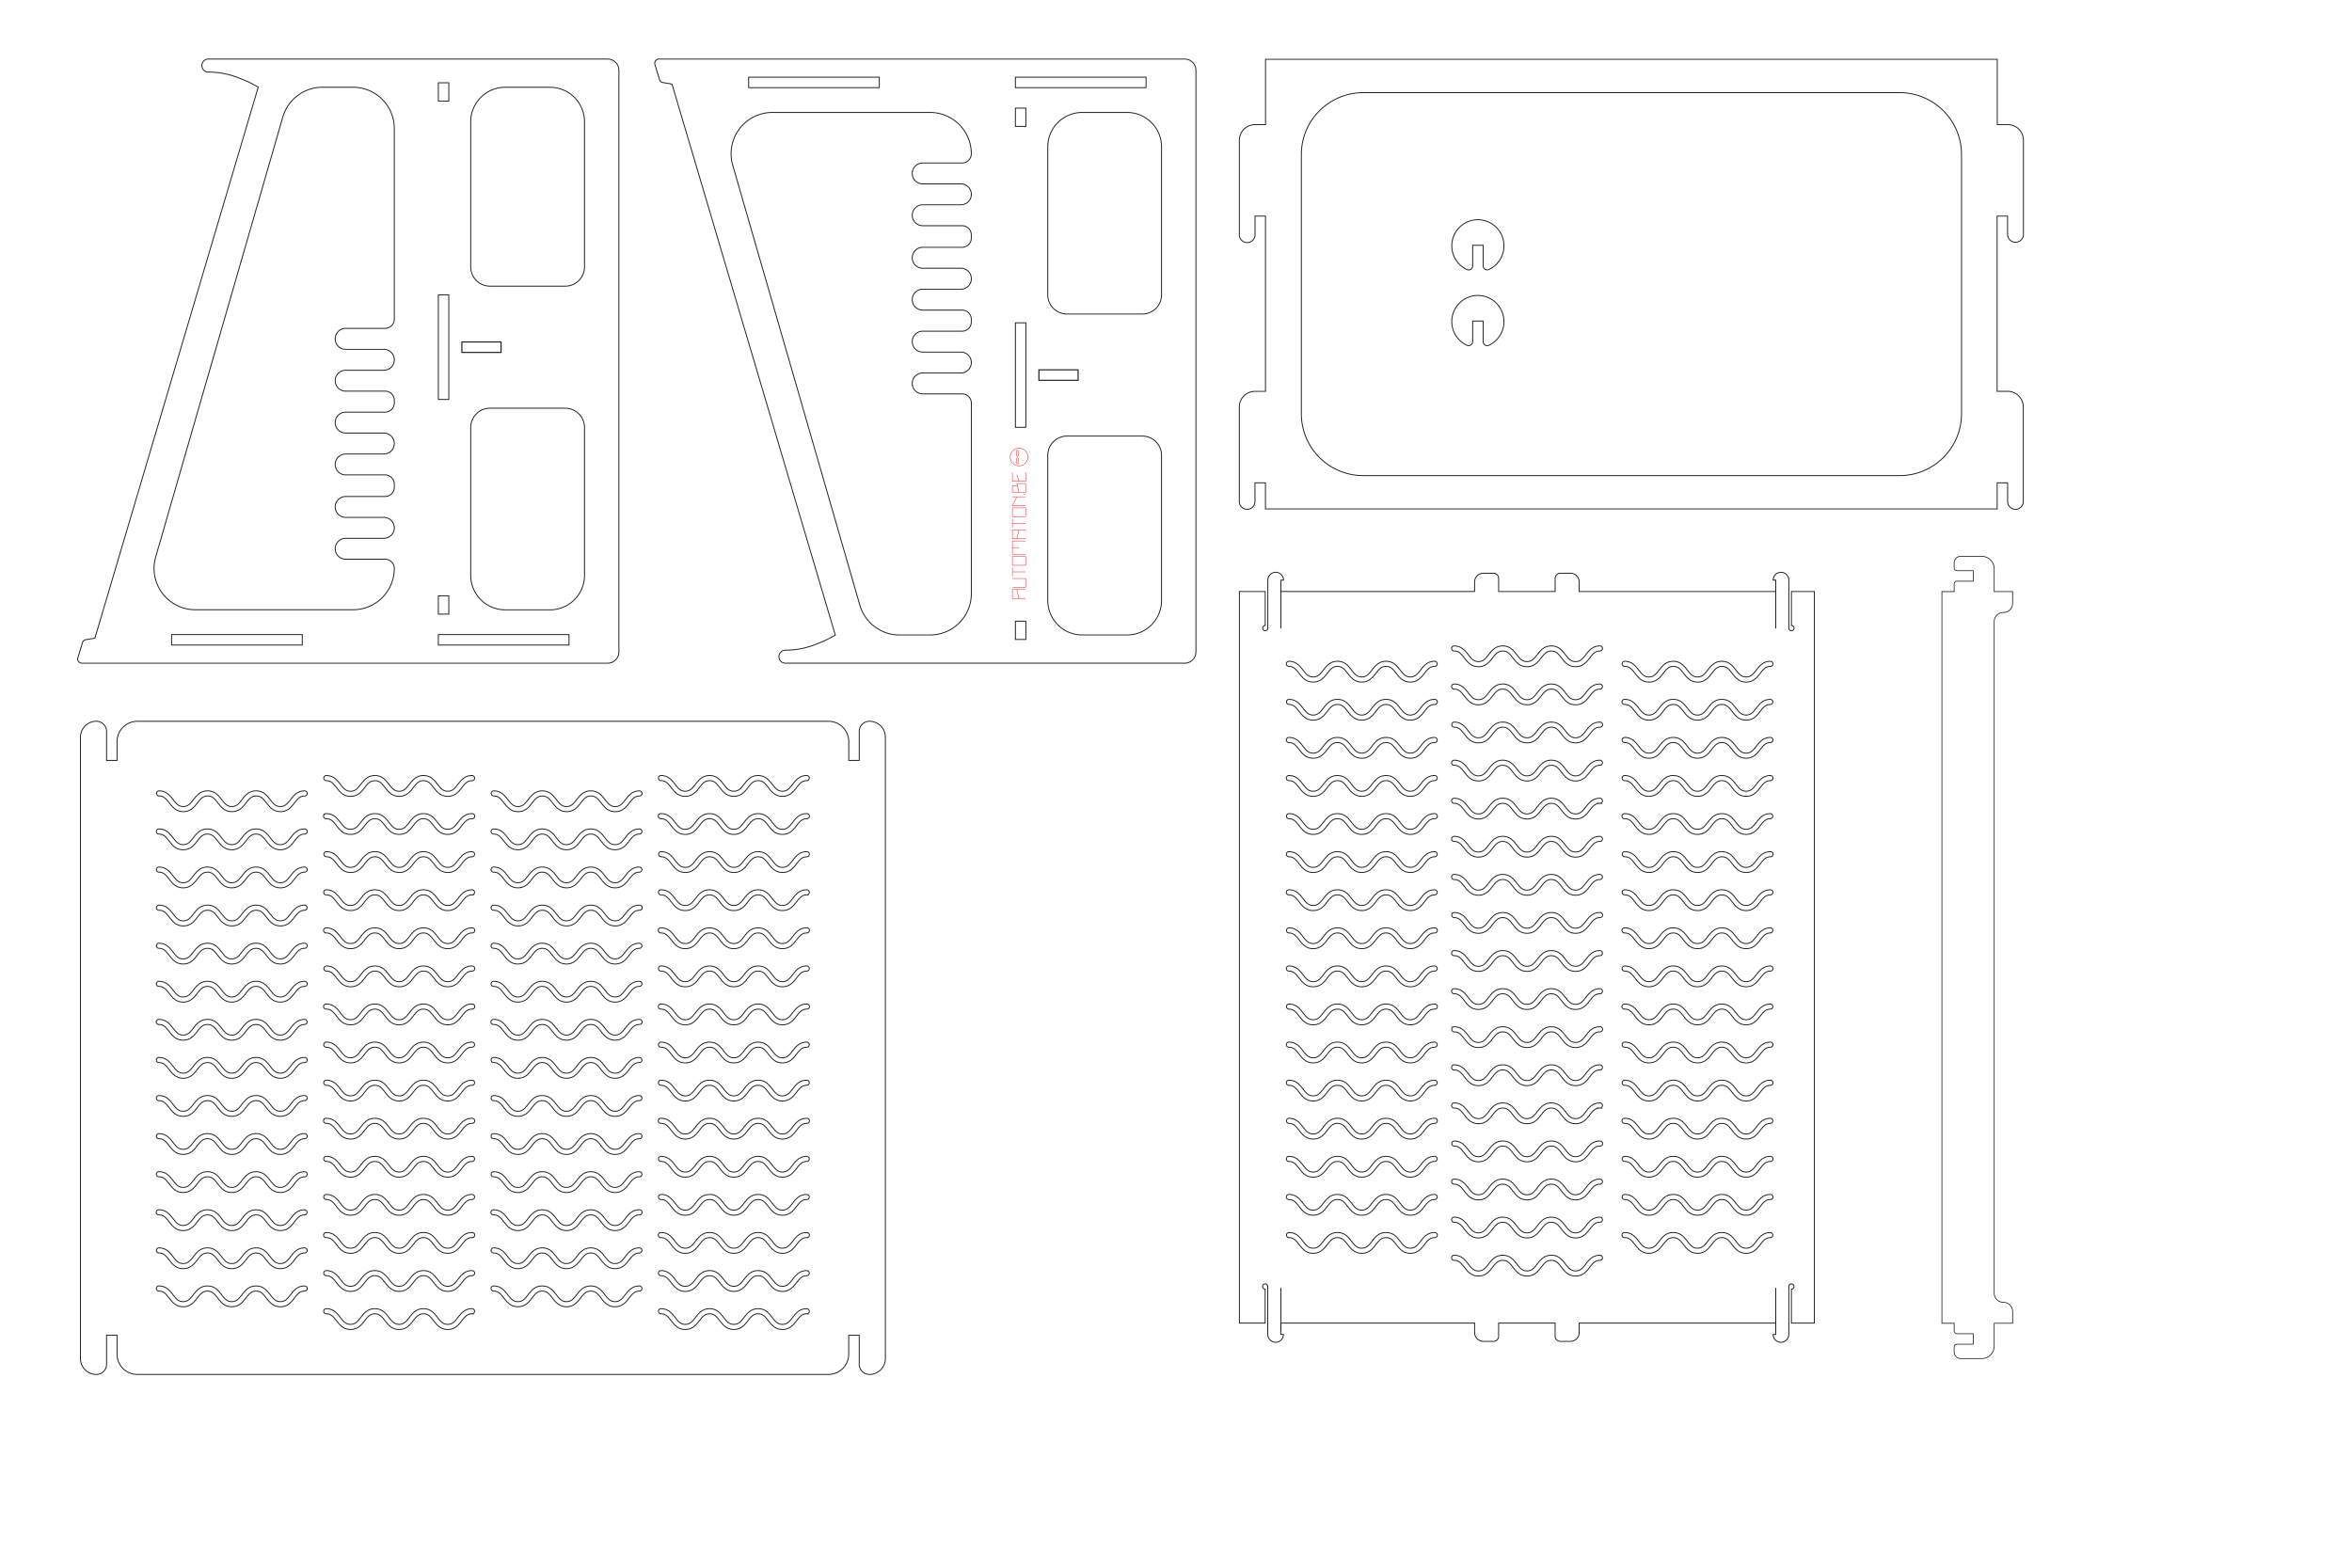 <svg xmlns="http://www.w3.org/2000/svg" width="900mm" height="600mm" viewBox="0 0 2551.18 1700.79">
  <defs>
    <style>
      .cls-1, .cls-2, .cls-3, .cls-4 {
        fill: none;
        stroke-miterlimit: 10;
      }

      .cls-1, .cls-2, .cls-3 {
        stroke: #231f20;
      }

      .cls-2 {
        stroke-width: 1.22px;
      }

      .cls-3 {
        stroke-width: 0.83px;
      }

      .cls-4 {
        stroke: #ec1e24;
        stroke-width: 0.5px;
      }
    </style>
  </defs>
  <title>laptopstand</title>
  <g id="Layer_1" data-name="Layer 1">
    <path class="cls-1" d="M2186.28,262.79a8.51,8.51,0,0,0,8.51-8.51V152.19a17,17,0,0,0-17-17h-11.39V64.36h-793.7v70.87h-11.39a17,17,0,0,0-17,17V254.28a8.51,8.51,0,1,0,17,0V234.44h11.34V424.59h-11.39a17,17,0,0,0-17,17V543.64a8.51,8.51,0,1,0,17,0V523.8h11.34v28.35h793.7V523.8h11.34v19.84a8.51,8.51,0,1,0,17,0V441.55a17,17,0,0,0-17-17h-11.39V234.44h11.34v19.84A8.51,8.51,0,0,0,2186.28,262.79Zm-58.66,186.09A67.11,67.11,0,0,1,2060.51,516H1478.67a67.11,67.11,0,0,1-67.11-67.11V167.63a67.11,67.11,0,0,1,67.11-67.11h581.84a67.11,67.11,0,0,1,67.11,67.11Z"/>
    <path class="cls-1" d="M1601.23,238.42a28.35,28.35,0,0,0-10.09,54,4.39,4.39,0,0,0,6.25-4v-22.3h11.34v22.3a4.4,4.4,0,0,0,6.2,4,28.35,28.35,0,0,0-13.7-54Z"/>
    <path class="cls-1" d="M1601.23,320.58a28.35,28.35,0,0,0-10.09,54,4.4,4.4,0,0,0,6.25-4V348.29h11.34V370.6a4.39,4.39,0,0,0,6.2,4,28.35,28.35,0,0,0-13.7-54Z"/>
    <g>
      <path class="cls-1" d="M710.38,69.92l5,16.48a4.52,4.52,0,0,0,3.58,3.15l9.93,1.66L906.06,689.13l-10.62,5.55-9.42,3.9a89.19,89.19,0,0,1-34.2,6.81h0a6.9,6.9,0,0,0-6.89,6.9v.27a6.92,6.92,0,0,0,6.92,6.92H1285a12.21,12.21,0,0,0,12.21-12.21V76.3A12.21,12.21,0,0,0,1285,64.08H714.71A4.53,4.53,0,0,0,710.38,69.92Z"/>
      <rect class="cls-1" x="1101.39" y="673.91" width="11.34" height="19.84"/>
      <rect class="cls-1" x="1101.39" y="117.3" width="11.34" height="19.84"/>
      <rect class="cls-1" x="1101.39" y="83.76" width="141.73" height="11.34"/>
      <rect class="cls-1" x="812.03" y="83.76" width="141.73" height="11.34"/>
      <g>
        <path class="cls-1" d="M1259.91,319.8V159.38A37.42,37.42,0,0,0,1222.49,122h-48.57a37.41,37.41,0,0,0-37.42,37.41V319.8a20.9,20.9,0,0,0,20.9,20.9H1239A20.9,20.9,0,0,0,1259.91,319.8Z"/>
        <path class="cls-1" d="M1136.5,494V651.47a37.42,37.42,0,0,0,37.42,37.42h48.57a37.42,37.42,0,0,0,37.42-37.42V494a20.9,20.9,0,0,0-20.9-20.9H1157.4A20.9,20.9,0,0,0,1136.5,494Z"/>
      </g>
      <rect class="cls-1" x="1101.39" y="350.21" width="11.34" height="113.39"/>
      <path class="cls-1" d="M1053.61,437.33a10,10,0,0,0-10-10h-42.72A11.34,11.34,0,0,1,989.51,416h0a11.34,11.34,0,0,1,11.34-11.34h41.43a11.33,11.33,0,0,0,11.33-11.34h0a11.33,11.33,0,0,0-11.33-11.33h-41.43a11.34,11.34,0,0,1-11.34-11.34h0a11.34,11.34,0,0,1,11.34-11.34h42.72a10,10,0,0,0,10-10.05v-2.78a10,10,0,0,0-10-10.05h-42.72a11.34,11.34,0,0,1-11.34-11.33h0a11.34,11.34,0,0,1,11.34-11.34h41.43a11.34,11.34,0,0,0,11.33-11.34h0A11.34,11.34,0,0,0,1042.28,291h-41.43a11.34,11.34,0,0,1-11.34-11.34h0a11.34,11.34,0,0,1,11.34-11.34h42.72a10,10,0,0,0,10-10v-3.46a10,10,0,0,0-10-10h-42.72a11.34,11.34,0,0,1-11.34-11.34h0a11.34,11.34,0,0,1,11.34-11.34h41.43a11.34,11.34,0,0,0,11.33-11.34h0a11.34,11.34,0,0,0-11.33-11.34h-41.43a11.34,11.34,0,0,1-11.34-11.34h0a11.34,11.34,0,0,1,11.34-11.34h42.72a10,10,0,0,0,10-10h0A44.76,44.76,0,0,0,1008.84,122H837.77a44.77,44.77,0,0,0-43,57.19L932.67,656.54a44.77,44.77,0,0,0,43,32.35h33.16a44.77,44.77,0,0,0,44.77-44.77Z"/>
      <rect class="cls-2" x="1126.9" y="401.24" width="42.52" height="11.34"/>
    </g>
    <g>
      <path class="cls-1" d="M84.46,713.65l5-16.48A4.54,4.54,0,0,1,93,694l9.92-1.66L280.14,94.43l-10.62-5.54L260.1,85a89.35,89.35,0,0,0-34.19-6.8h0a6.9,6.9,0,0,1-6.9-6.9V71a6.92,6.92,0,0,1,6.92-6.93H659.08A12.22,12.22,0,0,1,671.3,76.3v631a12.22,12.22,0,0,1-12.22,12.21H88.79A4.52,4.52,0,0,1,84.46,713.65Z"/>
      <rect class="cls-1" x="475.47" y="89.81" width="11.34" height="19.84"/>
      <rect class="cls-1" x="475.47" y="646.42" width="11.34" height="19.84"/>
      <rect class="cls-1" x="475.47" y="688.47" width="141.73" height="11.34"/>
      <rect class="cls-1" x="186.11" y="688.47" width="141.73" height="11.34"/>
      <g>
        <path class="cls-1" d="M634,463.76V624.19a37.42,37.42,0,0,1-37.41,37.42H548a37.42,37.42,0,0,1-37.42-37.42V463.76a20.91,20.91,0,0,1,20.91-20.9h81.6A20.9,20.9,0,0,1,634,463.76Z"/>
        <path class="cls-1" d="M510.58,289.55V132.1A37.42,37.42,0,0,1,548,94.68h48.58A37.41,37.41,0,0,1,634,132.1V289.55a20.89,20.89,0,0,1-20.9,20.9h-81.6A20.9,20.9,0,0,1,510.58,289.55Z"/>
      </g>
      <rect class="cls-1" x="475.47" y="319.97" width="11.34" height="113.39"/>
      <path class="cls-1" d="M427.7,346.23a10,10,0,0,1-10.05,10H374.93a11.34,11.34,0,0,0-11.34,11.34h0A11.34,11.34,0,0,0,374.93,379h41.43a11.34,11.34,0,0,1,11.34,11.34h0a11.34,11.34,0,0,1-11.34,11.34H374.93A11.34,11.34,0,0,0,363.59,413h0a11.34,11.34,0,0,0,11.34,11.34h42.72a10,10,0,0,1,10.05,10v2.79a10,10,0,0,1-10.05,10H374.93a11.34,11.34,0,0,0-11.34,11.34h0a11.34,11.34,0,0,0,11.34,11.34h41.43A11.34,11.34,0,0,1,427.7,481.2h0a11.34,11.34,0,0,1-11.34,11.34H374.93a11.34,11.34,0,0,0-11.34,11.33h0a11.34,11.34,0,0,0,11.34,11.34h42.72a10.05,10.05,0,0,1,10.05,10v3.45a10.05,10.05,0,0,1-10.05,10H374.93a11.34,11.34,0,0,0-11.34,11.34h0a11.34,11.34,0,0,0,11.34,11.34h41.43a11.34,11.34,0,0,1,11.34,11.34h0a11.34,11.34,0,0,1-11.34,11.33H374.93a11.34,11.34,0,0,0-11.34,11.34h0a11.34,11.34,0,0,0,11.34,11.34h42.72a10.05,10.05,0,0,1,10.05,10.05h0a44.78,44.78,0,0,1-44.78,44.77H211.86a44.78,44.78,0,0,1-43-57.2L306.75,127a44.78,44.78,0,0,1,43-32.34h33.16a44.77,44.77,0,0,1,44.78,44.77Z"/>
      <rect class="cls-2" x="500.98" y="370.99" width="42.52" height="11.34"/>
    </g>
    <path class="cls-3" d="M2183.07,654.47V641.79h-20V617.06a13.51,13.51,0,0,0-13.51-13.51h-22.8a7.09,7.09,0,0,0-7.09,7.09V616a3.15,3.15,0,0,0,3.16,3.16h17.52v11.34h-17.52a3.15,3.15,0,0,0-3.16,3.15v8.19h-13.29v793.79l13.29,0v8.21a3.15,3.15,0,0,0,3.16,3.15h17.52v11.34h-17.52a3.15,3.15,0,0,0-3.16,3.15v5.32a7.09,7.09,0,0,0,7.09,7.09h22.8a13.51,13.51,0,0,0,13.51-13.51v-24.79h20v-12.69a10,10,0,0,0-10-10h0a10,10,0,0,1-10-10V674.46a10,10,0,0,1,10-10h0A10,10,0,0,0,2183.07,654.47Z"/>
  </g>
  <g id="Layer_3" data-name="Layer 3">
    <line class="cls-1" x1="1389.41" y1="636.72" x2="1389.41" y2="681.84"/>
    <line class="cls-1" x1="1926.15" y1="636.72" x2="1926.15" y2="681.84"/>
    <line class="cls-1" x1="1389.41" y1="1397.2" x2="1389.41" y2="1443.32"/>
    <line class="cls-1" x1="1926.15" y1="1397.2" x2="1926.15" y2="1443.32"/>
    <g>
      <path class="cls-1" d="M1556.14,717.43c-7.93,0-11.87,5.09-15.35,9.58s-6,7.43-11,7.43-7.41-2.82-11-7.43-7.41-9.58-15.35-9.58-11.88,5.09-15.35,9.58-6,7.43-11,7.43-7.41-2.82-11-7.43-7.41-9.58-15.35-9.58-11.87,5.09-15.35,9.58-6,7.43-11,7.43-7.4-2.82-11-7.43-7.41-9.58-15.35-9.58a2.77,2.77,0,0,0,0,5.54c5,0,7.41,2.82,11,7.43s7.41,9.58,15.35,9.58,11.88-5.09,15.35-9.58,6-7.43,11-7.43,7.41,2.82,11,7.43,7.41,9.58,15.35,9.58,11.87-5.09,15.35-9.58,6-7.43,11-7.43,7.41,2.82,11,7.43,7.41,9.58,15.35,9.58,11.88-5.09,15.35-9.58,6-7.43,11-7.43a2.77,2.77,0,0,0,0-5.54Z"/>
      <path class="cls-1" d="M1556.14,758.75c-7.93,0-11.87,5.09-15.35,9.58s-6,7.43-11,7.43-7.41-2.83-11-7.43-7.41-9.58-15.35-9.58-11.88,5.09-15.35,9.58-6,7.43-11,7.43-7.41-2.83-11-7.43-7.41-9.58-15.35-9.58-11.87,5.09-15.35,9.58-6,7.43-11,7.43-7.4-2.83-11-7.43-7.41-9.58-15.35-9.58a2.77,2.77,0,0,0,0,5.53c5,0,7.41,2.83,11,7.43s7.41,9.58,15.35,9.58,11.88-5.09,15.35-9.58,6-7.43,11-7.43,7.41,2.83,11,7.43,7.41,9.58,15.35,9.58,11.87-5.09,15.35-9.58,6-7.43,11-7.43,7.41,2.83,11,7.43,7.41,9.58,15.35,9.58,11.88-5.09,15.35-9.58,6-7.43,11-7.43a2.77,2.77,0,1,0,0-5.53Z"/>
      <path class="cls-1" d="M1556.14,800.06c-7.93,0-11.87,5.09-15.35,9.58s-6,7.43-11,7.43-7.41-2.82-11-7.43-7.41-9.58-15.35-9.58-11.88,5.09-15.35,9.58-6,7.43-11,7.43-7.41-2.82-11-7.43-7.41-9.58-15.35-9.58-11.87,5.09-15.35,9.58-6,7.43-11,7.43-7.4-2.82-11-7.43-7.41-9.58-15.35-9.58a2.77,2.77,0,0,0,0,5.54c5,0,7.41,2.82,11,7.43s7.41,9.58,15.35,9.58,11.88-5.09,15.35-9.58,6-7.43,11-7.43,7.41,2.82,11,7.43,7.41,9.58,15.35,9.58,11.87-5.09,15.35-9.58,6-7.43,11-7.43,7.41,2.82,11,7.43,7.41,9.58,15.35,9.58,11.88-5.09,15.35-9.58,6-7.43,11-7.43a2.77,2.77,0,0,0,0-5.54Z"/>
      <path class="cls-1" d="M1556.14,841.38c-7.93,0-11.87,5.09-15.35,9.58s-6,7.43-11,7.43-7.41-2.83-11-7.43-7.41-9.58-15.35-9.58-11.88,5.09-15.35,9.58-6,7.43-11,7.43-7.41-2.83-11-7.43-7.41-9.58-15.35-9.58-11.87,5.09-15.35,9.58-6,7.43-11,7.43-7.4-2.83-11-7.43-7.41-9.58-15.35-9.58a2.77,2.77,0,0,0,0,5.54c5,0,7.41,2.82,11,7.43s7.41,9.58,15.35,9.58,11.88-5.09,15.35-9.58,6-7.43,11-7.43,7.41,2.82,11,7.43,7.41,9.58,15.35,9.58,11.87-5.09,15.35-9.58,6-7.43,11-7.43,7.41,2.82,11,7.43,7.41,9.58,15.35,9.58,11.88-5.09,15.35-9.58,6-7.43,11-7.43a2.77,2.77,0,0,0,0-5.54Z"/>
      <path class="cls-1" d="M1556.14,882.7c-7.93,0-11.87,5.08-15.35,9.57s-6,7.43-11,7.43-7.41-2.82-11-7.43-7.41-9.57-15.35-9.57-11.88,5.08-15.35,9.57-6,7.43-11,7.43-7.41-2.82-11-7.43-7.41-9.57-15.35-9.57-11.87,5.08-15.35,9.57-6,7.43-11,7.43-7.4-2.82-11-7.43-7.41-9.57-15.35-9.57a2.77,2.77,0,0,0,0,5.53c5,0,7.41,2.83,11,7.43s7.41,9.58,15.35,9.58,11.88-5.09,15.35-9.58,6-7.43,11-7.43,7.41,2.83,11,7.43,7.41,9.58,15.35,9.58,11.87-5.09,15.35-9.58,6-7.43,11-7.43,7.41,2.83,11,7.43,7.41,9.58,15.35,9.58,11.88-5.09,15.35-9.58,6-7.43,11-7.43a2.77,2.77,0,1,0,0-5.53Z"/>
      <path class="cls-1" d="M1556.14,924c-7.93,0-11.87,5.09-15.35,9.58s-6,7.43-11,7.43-7.41-2.82-11-7.43-7.41-9.58-15.35-9.58-11.88,5.09-15.35,9.58-6,7.43-11,7.43-7.41-2.82-11-7.43-7.41-9.58-15.35-9.58-11.87,5.09-15.35,9.58-6,7.43-11,7.43-7.4-2.82-11-7.43-7.41-9.58-15.35-9.58a2.77,2.77,0,0,0,0,5.54c5,0,7.41,2.82,11,7.43s7.41,9.58,15.35,9.58,11.88-5.09,15.35-9.58,6-7.43,11-7.43,7.41,2.82,11,7.43,7.41,9.58,15.35,9.58,11.87-5.09,15.35-9.58,6-7.43,11-7.43,7.41,2.82,11,7.43,7.41,9.58,15.35,9.58,11.88-5.09,15.35-9.58,6-7.43,11-7.43a2.77,2.77,0,0,0,0-5.54Z"/>
      <path class="cls-1" d="M1556.14,965.33c-7.93,0-11.87,5.09-15.35,9.58s-6,7.43-11,7.43-7.41-2.83-11-7.43-7.41-9.58-15.35-9.58-11.88,5.09-15.35,9.58-6,7.43-11,7.43-7.41-2.83-11-7.43-7.41-9.58-15.35-9.58-11.87,5.09-15.35,9.58-6,7.43-11,7.43-7.4-2.83-11-7.43-7.41-9.58-15.35-9.58a2.77,2.77,0,0,0,0,5.54c5,0,7.41,2.82,11,7.43s7.41,9.57,15.35,9.57,11.88-5.09,15.35-9.57,6-7.43,11-7.43,7.41,2.82,11,7.43,7.41,9.57,15.35,9.57,11.87-5.09,15.35-9.57,6-7.43,11-7.43,7.41,2.82,11,7.43,7.41,9.57,15.35,9.57,11.88-5.09,15.35-9.57,6-7.43,11-7.43a2.77,2.77,0,0,0,0-5.54Z"/>
      <path class="cls-1" d="M1556.14,1006.65c-7.93,0-11.87,5.08-15.35,9.57s-6,7.43-11,7.43-7.41-2.82-11-7.43-7.41-9.57-15.35-9.57-11.88,5.08-15.35,9.57-6,7.43-11,7.43-7.41-2.82-11-7.43-7.41-9.57-15.35-9.57-11.87,5.08-15.35,9.57-6,7.43-11,7.43-7.4-2.82-11-7.43-7.41-9.57-15.35-9.57a2.77,2.77,0,0,0,0,5.53c5,0,7.41,2.83,11,7.43s7.41,9.58,15.35,9.58,11.88-5.09,15.35-9.58,6-7.43,11-7.43,7.41,2.83,11,7.43,7.41,9.58,15.35,9.58,11.87-5.09,15.35-9.58,6-7.43,11-7.43,7.41,2.83,11,7.43,7.41,9.58,15.35,9.58,11.88-5.09,15.35-9.58,6-7.43,11-7.43a2.77,2.77,0,1,0,0-5.53Z"/>
      <path class="cls-1" d="M1556.14,1048c-7.93,0-11.87,5.09-15.35,9.58s-6,7.43-11,7.43-7.41-2.82-11-7.43-7.41-9.58-15.35-9.58-11.88,5.09-15.35,9.58-6,7.43-11,7.43-7.41-2.82-11-7.43-7.41-9.58-15.35-9.58-11.87,5.09-15.35,9.58-6,7.43-11,7.43-7.4-2.82-11-7.43-7.41-9.58-15.35-9.58a2.77,2.77,0,0,0,0,5.54c5,0,7.41,2.82,11,7.43s7.41,9.58,15.35,9.58,11.88-5.09,15.35-9.58,6-7.43,11-7.43,7.41,2.82,11,7.43,7.41,9.58,15.35,9.58,11.87-5.09,15.35-9.58,6-7.43,11-7.43,7.41,2.82,11,7.43,7.41,9.58,15.35,9.58,11.88-5.09,15.35-9.58,6-7.43,11-7.43a2.77,2.77,0,0,0,0-5.54Z"/>
      <path class="cls-1" d="M1556.14,1089.28c-7.93,0-11.87,5.09-15.35,9.58s-6,7.43-11,7.43-7.41-2.83-11-7.43-7.41-9.58-15.35-9.58-11.88,5.09-15.35,9.58-6,7.43-11,7.43-7.41-2.83-11-7.43-7.41-9.58-15.35-9.58-11.87,5.09-15.35,9.58-6,7.43-11,7.43-7.4-2.83-11-7.43-7.41-9.58-15.35-9.58a2.77,2.77,0,0,0,0,5.53c5,0,7.41,2.83,11,7.43s7.41,9.58,15.35,9.58,11.88-5.09,15.35-9.58,6-7.43,11-7.43,7.41,2.83,11,7.43,7.41,9.58,15.35,9.58,11.87-5.09,15.35-9.58,6-7.43,11-7.43,7.41,2.83,11,7.43,7.41,9.58,15.35,9.58,11.88-5.09,15.35-9.58,6-7.43,11-7.43a2.77,2.77,0,1,0,0-5.53Z"/>
      <path class="cls-1" d="M1556.14,1171.91c-7.93,0-11.87,5.09-15.35,9.58s-6,7.43-11,7.43-7.41-2.82-11-7.43-7.41-9.58-15.35-9.58-11.88,5.09-15.35,9.58-6,7.43-11,7.43-7.41-2.82-11-7.43-7.41-9.58-15.35-9.58-11.87,5.09-15.35,9.58-6,7.43-11,7.43-7.4-2.82-11-7.43-7.41-9.58-15.35-9.58a2.77,2.77,0,0,0,0,5.54c5,0,7.41,2.82,11,7.43s7.41,9.58,15.35,9.58,11.88-5.09,15.35-9.58,6-7.43,11-7.43,7.41,2.82,11,7.43,7.41,9.58,15.35,9.58,11.87-5.09,15.35-9.58,6-7.43,11-7.43,7.41,2.82,11,7.43,7.41,9.58,15.35,9.58,11.88-5.09,15.35-9.58,6-7.43,11-7.43a2.77,2.77,0,0,0,0-5.54Z"/>
      <path class="cls-1" d="M1556.14,1254.54c-7.93,0-11.87,5.09-15.35,9.58s-6,7.43-11,7.43-7.41-2.82-11-7.43-7.41-9.58-15.35-9.58-11.88,5.09-15.35,9.58-6,7.43-11,7.43-7.41-2.82-11-7.43-7.41-9.58-15.35-9.58-11.87,5.09-15.35,9.58-6,7.43-11,7.43-7.4-2.82-11-7.43-7.41-9.58-15.35-9.58a2.77,2.77,0,0,0,0,5.54c5,0,7.41,2.82,11,7.43s7.41,9.58,15.35,9.58,11.88-5.09,15.35-9.58,6-7.43,11-7.43,7.41,2.82,11,7.43,7.41,9.58,15.35,9.58,11.87-5.09,15.35-9.58,6-7.43,11-7.43,7.41,2.82,11,7.43,7.41,9.58,15.35,9.58,11.88-5.09,15.35-9.58,6-7.43,11-7.43a2.77,2.77,0,0,0,0-5.54Z"/>
      <path class="cls-1" d="M1556.14,1130.59c-7.93,0-11.87,5.09-15.35,9.58s-6,7.43-11,7.43-7.41-2.82-11-7.43-7.41-9.58-15.35-9.58-11.88,5.09-15.35,9.58-6,7.43-11,7.43-7.41-2.82-11-7.43-7.41-9.58-15.35-9.58-11.87,5.09-15.35,9.58-6,7.43-11,7.43-7.4-2.82-11-7.43-7.41-9.58-15.35-9.58a2.77,2.77,0,0,0,0,5.54c5,0,7.41,2.82,11,7.43s7.41,9.58,15.35,9.58,11.88-5.09,15.35-9.58,6-7.43,11-7.43,7.41,2.82,11,7.43,7.41,9.58,15.35,9.58,11.87-5.09,15.35-9.58,6-7.43,11-7.43,7.41,2.82,11,7.43,7.41,9.58,15.35,9.58,11.88-5.09,15.35-9.58,6-7.43,11-7.43a2.77,2.77,0,0,0,0-5.54Z"/>
      <path class="cls-1" d="M1556.14,1213.23c-7.93,0-11.87,5.09-15.35,9.58s-6,7.42-11,7.42-7.41-2.82-11-7.42-7.41-9.58-15.35-9.58-11.88,5.09-15.35,9.58-6,7.42-11,7.42-7.41-2.82-11-7.42-7.41-9.58-15.35-9.58-11.87,5.09-15.35,9.58-6,7.42-11,7.42-7.4-2.82-11-7.42-7.41-9.58-15.35-9.58a2.77,2.77,0,0,0,0,5.53c5,0,7.41,2.83,11,7.43s7.41,9.58,15.35,9.58,11.88-5.09,15.35-9.58,6-7.43,11-7.43,7.41,2.83,11,7.43,7.41,9.58,15.35,9.58,11.87-5.09,15.35-9.58,6-7.43,11-7.43,7.41,2.83,11,7.43,7.41,9.58,15.35,9.58,11.88-5.09,15.35-9.58,6-7.43,11-7.43a2.77,2.77,0,1,0,0-5.53Z"/>
      <path class="cls-1" d="M1556.14,1295.86c-7.93,0-11.87,5.09-15.35,9.58s-6,7.43-11,7.43-7.41-2.83-11-7.43-7.41-9.58-15.35-9.58-11.88,5.09-15.35,9.58-6,7.43-11,7.43-7.41-2.83-11-7.43-7.41-9.58-15.35-9.58-11.87,5.09-15.35,9.58-6,7.43-11,7.43-7.4-2.83-11-7.43-7.41-9.58-15.35-9.58a2.77,2.77,0,0,0,0,5.54c5,0,7.41,2.82,11,7.43s7.41,9.57,15.35,9.57,11.88-5.08,15.35-9.57,6-7.43,11-7.43,7.41,2.82,11,7.43,7.41,9.57,15.35,9.57,11.87-5.08,15.35-9.57,6-7.43,11-7.43,7.41,2.82,11,7.43,7.41,9.57,15.35,9.57,11.88-5.08,15.35-9.57,6-7.43,11-7.43a2.77,2.77,0,0,0,0-5.54Z"/>
      <path class="cls-1" d="M1556.14,1337.18c-7.93,0-11.87,5.08-15.35,9.57s-6,7.43-11,7.43-7.41-2.82-11-7.43-7.41-9.57-15.35-9.57-11.88,5.08-15.35,9.57-6,7.43-11,7.43-7.41-2.82-11-7.43-7.41-9.57-15.35-9.57-11.87,5.08-15.35,9.57-6,7.43-11,7.43-7.4-2.82-11-7.43-7.41-9.57-15.35-9.57a2.77,2.77,0,0,0,0,5.53c5,0,7.41,2.83,11,7.43s7.41,9.58,15.35,9.58,11.88-5.09,15.35-9.58,6-7.43,11-7.43,7.41,2.83,11,7.43,7.41,9.58,15.35,9.58,11.87-5.09,15.35-9.58,6-7.43,11-7.43,7.41,2.83,11,7.43,7.41,9.58,15.35,9.58,11.88-5.09,15.35-9.58,6-7.43,11-7.43a2.77,2.77,0,1,0,0-5.53Z"/>
      <path class="cls-1" d="M1762.44,723c5,0,7.4,2.82,11,7.43s7.41,9.58,15.34,9.58,11.88-5.09,15.35-9.58,6-7.43,11-7.43,7.41,2.82,11,7.43,7.41,9.58,15.35,9.58,11.88-5.09,15.35-9.58,6-7.43,11-7.43,7.41,2.82,11,7.43S1886.09,740,1894,740s11.88-5.09,15.35-9.58,6-7.43,11-7.43a2.77,2.77,0,0,0,0-5.54c-7.94,0-11.88,5.09-15.35,9.58s-6,7.43-11,7.43-7.4-2.82-11-7.43-7.41-9.58-15.35-9.58-11.88,5.09-15.35,9.58-6,7.43-11,7.43-7.4-2.82-11-7.43-7.41-9.58-15.35-9.58-11.87,5.09-15.35,9.58-6,7.43-11,7.43-7.4-2.82-11-7.43-7.41-9.58-15.34-9.58a2.77,2.77,0,1,0,0,5.54Z"/>
      <path class="cls-1" d="M1920.36,758.75c-7.94,0-11.88,5.09-15.35,9.58s-6,7.43-11,7.43-7.4-2.83-11-7.43-7.41-9.58-15.35-9.58-11.88,5.09-15.35,9.58-6,7.43-11,7.43-7.4-2.83-11-7.43-7.41-9.58-15.35-9.58-11.87,5.09-15.35,9.58-6,7.43-11,7.43-7.4-2.83-11-7.43-7.41-9.58-15.34-9.58a2.77,2.77,0,1,0,0,5.53c5,0,7.4,2.83,11,7.43s7.41,9.58,15.34,9.58,11.88-5.09,15.35-9.58,6-7.43,11-7.43,7.41,2.83,11,7.43,7.41,9.58,15.35,9.58,11.88-5.09,15.35-9.58,6-7.43,11-7.43,7.41,2.83,11,7.43,7.41,9.58,15.35,9.58,11.88-5.09,15.35-9.58,6-7.43,11-7.43a2.77,2.77,0,0,0,0-5.53Z"/>
      <path class="cls-1" d="M1920.36,800.06c-7.94,0-11.88,5.09-15.35,9.58s-6,7.43-11,7.43-7.4-2.82-11-7.43-7.41-9.58-15.35-9.58-11.88,5.09-15.35,9.58-6,7.43-11,7.43-7.4-2.82-11-7.43-7.41-9.58-15.35-9.58-11.87,5.09-15.35,9.58-6,7.43-11,7.43-7.4-2.82-11-7.43-7.41-9.58-15.34-9.58a2.77,2.77,0,1,0,0,5.54c5,0,7.4,2.82,11,7.43s7.41,9.58,15.34,9.58,11.88-5.09,15.35-9.58,6-7.43,11-7.43,7.41,2.82,11,7.43,7.41,9.58,15.35,9.58,11.88-5.09,15.35-9.58,6-7.43,11-7.43,7.41,2.82,11,7.43,7.41,9.58,15.35,9.58,11.88-5.09,15.35-9.58,6-7.43,11-7.43a2.77,2.77,0,0,0,0-5.54Z"/>
      <path class="cls-1" d="M1920.36,841.38c-7.94,0-11.88,5.09-15.35,9.58s-6,7.43-11,7.43-7.4-2.83-11-7.43-7.41-9.58-15.35-9.58-11.88,5.09-15.35,9.58-6,7.43-11,7.43-7.4-2.83-11-7.43-7.41-9.58-15.35-9.58-11.87,5.09-15.35,9.58-6,7.43-11,7.43-7.4-2.83-11-7.43-7.41-9.58-15.34-9.58a2.77,2.77,0,0,0,0,5.54c5,0,7.4,2.82,11,7.43s7.41,9.58,15.34,9.58,11.88-5.09,15.35-9.58,6-7.43,11-7.43,7.41,2.82,11,7.43,7.41,9.58,15.35,9.58,11.88-5.09,15.35-9.58,6-7.43,11-7.43,7.41,2.82,11,7.43,7.41,9.58,15.35,9.58,11.88-5.09,15.35-9.58,6-7.43,11-7.43a2.77,2.77,0,0,0,0-5.54Z"/>
      <path class="cls-1" d="M1920.36,882.7c-7.94,0-11.88,5.08-15.35,9.57s-6,7.43-11,7.43-7.4-2.82-11-7.43-7.41-9.57-15.35-9.57-11.88,5.08-15.35,9.57-6,7.43-11,7.43-7.4-2.82-11-7.43-7.41-9.57-15.35-9.57-11.87,5.08-15.35,9.57-6,7.43-11,7.43-7.4-2.82-11-7.43-7.41-9.57-15.34-9.57a2.77,2.77,0,1,0,0,5.53c5,0,7.4,2.83,11,7.43s7.41,9.58,15.34,9.58,11.88-5.09,15.35-9.58,6-7.43,11-7.43,7.41,2.83,11,7.43,7.41,9.58,15.35,9.58,11.88-5.09,15.35-9.58,6-7.43,11-7.43,7.41,2.83,11,7.43,7.41,9.58,15.35,9.58,11.88-5.09,15.35-9.58,6-7.43,11-7.43a2.77,2.77,0,0,0,0-5.53Z"/>
      <path class="cls-1" d="M1920.36,924c-7.94,0-11.88,5.09-15.35,9.58s-6,7.43-11,7.43-7.4-2.82-11-7.43-7.41-9.58-15.35-9.58-11.88,5.09-15.35,9.58-6,7.43-11,7.43-7.4-2.82-11-7.43S1823,924,1815.07,924s-11.87,5.09-15.35,9.58-6,7.43-11,7.43-7.4-2.82-11-7.43-7.41-9.58-15.34-9.58a2.77,2.77,0,0,0,0,5.54c5,0,7.4,2.82,11,7.43s7.41,9.58,15.34,9.58,11.88-5.09,15.35-9.58,6-7.43,11-7.43,7.41,2.82,11,7.43,7.41,9.58,15.35,9.58,11.88-5.09,15.35-9.58,6-7.43,11-7.43,7.41,2.82,11,7.43,7.41,9.58,15.35,9.58,11.88-5.09,15.35-9.58,6-7.43,11-7.43a2.77,2.77,0,0,0,0-5.54Z"/>
      <path class="cls-1" d="M1920.36,965.33c-7.94,0-11.88,5.09-15.35,9.58s-6,7.43-11,7.43-7.4-2.83-11-7.43-7.41-9.58-15.35-9.58-11.88,5.09-15.35,9.58-6,7.43-11,7.43-7.4-2.83-11-7.43-7.41-9.58-15.35-9.58-11.87,5.09-15.35,9.58-6,7.43-11,7.43-7.4-2.83-11-7.43-7.41-9.58-15.34-9.58a2.77,2.77,0,0,0,0,5.54c5,0,7.4,2.82,11,7.43s7.41,9.57,15.34,9.57,11.88-5.09,15.35-9.57,6-7.43,11-7.43,7.41,2.82,11,7.43,7.41,9.57,15.35,9.57,11.88-5.09,15.35-9.57,6-7.43,11-7.43,7.41,2.82,11,7.43,7.41,9.57,15.35,9.57,11.88-5.09,15.35-9.57,6-7.43,11-7.43a2.77,2.77,0,0,0,0-5.54Z"/>
      <path class="cls-1" d="M1920.36,1006.65c-7.94,0-11.88,5.08-15.35,9.57s-6,7.43-11,7.43-7.4-2.82-11-7.43-7.41-9.57-15.35-9.57-11.88,5.08-15.35,9.57-6,7.43-11,7.43-7.4-2.82-11-7.43-7.41-9.57-15.35-9.57-11.87,5.08-15.35,9.57-6,7.43-11,7.43-7.4-2.82-11-7.43-7.41-9.57-15.34-9.57a2.77,2.77,0,1,0,0,5.53c5,0,7.4,2.83,11,7.43s7.41,9.58,15.34,9.58,11.88-5.09,15.35-9.58,6-7.43,11-7.43,7.41,2.83,11,7.43,7.41,9.58,15.35,9.58,11.88-5.09,15.35-9.58,6-7.43,11-7.43,7.41,2.83,11,7.43,7.41,9.58,15.35,9.58,11.88-5.09,15.35-9.58,6-7.43,11-7.43a2.77,2.77,0,0,0,0-5.53Z"/>
      <path class="cls-1" d="M1920.36,1048c-7.94,0-11.88,5.09-15.35,9.58s-6,7.43-11,7.43-7.4-2.82-11-7.43-7.41-9.58-15.35-9.58-11.88,5.09-15.35,9.58-6,7.43-11,7.43-7.4-2.82-11-7.43-7.41-9.58-15.35-9.58-11.87,5.09-15.35,9.58-6,7.43-11,7.43-7.4-2.82-11-7.43-7.41-9.58-15.34-9.58a2.77,2.77,0,0,0,0,5.54c5,0,7.4,2.82,11,7.43s7.41,9.58,15.34,9.58,11.88-5.09,15.35-9.58,6-7.43,11-7.43,7.41,2.82,11,7.43,7.41,9.58,15.35,9.58,11.88-5.09,15.35-9.58,6-7.43,11-7.43,7.41,2.82,11,7.43,7.41,9.58,15.35,9.58,11.88-5.09,15.35-9.58,6-7.43,11-7.43a2.77,2.77,0,0,0,0-5.54Z"/>
      <path class="cls-1" d="M1920.36,1089.28c-7.94,0-11.88,5.09-15.35,9.58s-6,7.43-11,7.43-7.4-2.83-11-7.43-7.41-9.58-15.35-9.58-11.88,5.09-15.35,9.58-6,7.43-11,7.43-7.4-2.83-11-7.43-7.41-9.58-15.35-9.58-11.87,5.09-15.35,9.58-6,7.43-11,7.43-7.4-2.83-11-7.43-7.41-9.58-15.34-9.58a2.77,2.77,0,1,0,0,5.53c5,0,7.4,2.83,11,7.43s7.41,9.58,15.34,9.58,11.88-5.09,15.35-9.58,6-7.43,11-7.43,7.41,2.83,11,7.43,7.41,9.58,15.35,9.58,11.88-5.09,15.35-9.58,6-7.43,11-7.43,7.41,2.83,11,7.43,7.41,9.58,15.35,9.58,11.88-5.09,15.35-9.58,6-7.43,11-7.43a2.77,2.77,0,0,0,0-5.53Z"/>
      <path class="cls-1" d="M1920.36,1171.91c-7.94,0-11.88,5.09-15.35,9.58s-6,7.43-11,7.43-7.4-2.82-11-7.43-7.41-9.58-15.35-9.58-11.88,5.09-15.35,9.58-6,7.43-11,7.43-7.4-2.82-11-7.43-7.41-9.58-15.35-9.58-11.87,5.09-15.35,9.58-6,7.43-11,7.43-7.4-2.82-11-7.43-7.41-9.58-15.34-9.58a2.77,2.77,0,0,0,0,5.54c5,0,7.4,2.82,11,7.43s7.41,9.58,15.34,9.58,11.88-5.09,15.35-9.58,6-7.43,11-7.43,7.41,2.82,11,7.43,7.41,9.58,15.35,9.58,11.88-5.09,15.35-9.58,6-7.43,11-7.43,7.41,2.82,11,7.43,7.41,9.58,15.35,9.58,11.88-5.09,15.35-9.58,6-7.43,11-7.43a2.77,2.77,0,0,0,0-5.54Z"/>
      <path class="cls-1" d="M1920.36,1254.54c-7.94,0-11.88,5.09-15.35,9.58s-6,7.43-11,7.43-7.4-2.82-11-7.43-7.41-9.58-15.35-9.58-11.88,5.09-15.35,9.58-6,7.43-11,7.43-7.4-2.82-11-7.43-7.41-9.58-15.35-9.58-11.87,5.09-15.35,9.58-6,7.43-11,7.43-7.4-2.82-11-7.43-7.41-9.58-15.34-9.58a2.77,2.77,0,0,0,0,5.54c5,0,7.4,2.82,11,7.43s7.41,9.58,15.34,9.58,11.88-5.09,15.35-9.58,6-7.43,11-7.43,7.41,2.82,11,7.43,7.41,9.58,15.35,9.58,11.88-5.09,15.35-9.58,6-7.43,11-7.43,7.41,2.82,11,7.43,7.41,9.58,15.35,9.58,11.88-5.09,15.35-9.58,6-7.43,11-7.43a2.77,2.77,0,0,0,0-5.54Z"/>
      <path class="cls-1" d="M1920.36,1130.59c-7.94,0-11.88,5.09-15.35,9.58s-6,7.43-11,7.43-7.4-2.82-11-7.43-7.41-9.58-15.35-9.58-11.88,5.09-15.35,9.58-6,7.43-11,7.43-7.4-2.82-11-7.43-7.41-9.58-15.35-9.58-11.87,5.09-15.35,9.58-6,7.43-11,7.43-7.4-2.82-11-7.43-7.41-9.58-15.34-9.58a2.77,2.77,0,1,0,0,5.54c5,0,7.4,2.82,11,7.43s7.41,9.58,15.34,9.58,11.88-5.09,15.35-9.58,6-7.43,11-7.43,7.41,2.82,11,7.43,7.41,9.58,15.35,9.58,11.88-5.09,15.35-9.58,6-7.43,11-7.43,7.41,2.82,11,7.43,7.41,9.58,15.35,9.58,11.88-5.09,15.35-9.58,6-7.43,11-7.43a2.77,2.77,0,0,0,0-5.54Z"/>
      <path class="cls-1" d="M1920.36,1213.23c-7.94,0-11.88,5.09-15.35,9.58s-6,7.42-11,7.42-7.4-2.82-11-7.42-7.41-9.58-15.35-9.58-11.88,5.09-15.35,9.58-6,7.42-11,7.42-7.4-2.82-11-7.42-7.41-9.58-15.35-9.58-11.87,5.09-15.35,9.58-6,7.42-11,7.42-7.4-2.82-11-7.42-7.41-9.58-15.34-9.58a2.77,2.77,0,1,0,0,5.53c5,0,7.4,2.83,11,7.43s7.41,9.58,15.34,9.58,11.88-5.09,15.35-9.58,6-7.43,11-7.43,7.41,2.83,11,7.43,7.41,9.58,15.35,9.58,11.88-5.09,15.35-9.58,6-7.43,11-7.43,7.41,2.83,11,7.43,7.41,9.58,15.35,9.58,11.88-5.09,15.35-9.58,6-7.43,11-7.43a2.77,2.77,0,0,0,0-5.53Z"/>
      <path class="cls-1" d="M1920.36,1295.86c-7.94,0-11.88,5.09-15.35,9.58s-6,7.43-11,7.43-7.4-2.83-11-7.43-7.41-9.58-15.35-9.58-11.88,5.09-15.35,9.58-6,7.43-11,7.43-7.4-2.83-11-7.43-7.41-9.58-15.35-9.58-11.87,5.09-15.35,9.58-6,7.43-11,7.43-7.4-2.83-11-7.43-7.41-9.58-15.34-9.58a2.77,2.77,0,1,0,0,5.54c5,0,7.4,2.82,11,7.43s7.41,9.57,15.34,9.57,11.88-5.08,15.35-9.57,6-7.43,11-7.43,7.41,2.82,11,7.43,7.41,9.57,15.35,9.57,11.88-5.08,15.35-9.57,6-7.43,11-7.43,7.41,2.82,11,7.43,7.41,9.57,15.35,9.57,11.88-5.08,15.35-9.57,6-7.43,11-7.43a2.77,2.77,0,0,0,0-5.54Z"/>
      <path class="cls-1" d="M1920.36,1337.18c-7.94,0-11.88,5.08-15.35,9.57s-6,7.43-11,7.43-7.4-2.82-11-7.43-7.41-9.57-15.35-9.57-11.88,5.08-15.35,9.57-6,7.43-11,7.43-7.4-2.82-11-7.43-7.41-9.57-15.35-9.57-11.87,5.08-15.35,9.57-6,7.43-11,7.43-7.4-2.82-11-7.43-7.41-9.57-15.34-9.57a2.77,2.77,0,1,0,0,5.53c5,0,7.4,2.83,11,7.43s7.41,9.58,15.34,9.58,11.88-5.09,15.35-9.58,6-7.43,11-7.43,7.41,2.83,11,7.43,7.41,9.58,15.35,9.58,11.88-5.09,15.35-9.58,6-7.43,11-7.43,7.41,2.83,11,7.43,7.41,9.58,15.35,9.58,11.88-5.09,15.35-9.58,6-7.43,11-7.43a2.77,2.77,0,0,0,0-5.53Z"/>
      <path class="cls-1" d="M1735.4,700.77c-7.93,0-11.87,5.09-15.35,9.58s-6,7.43-11,7.43-7.41-2.82-11-7.43-7.41-9.58-15.35-9.58-11.88,5.09-15.35,9.58-6,7.43-11,7.43-7.41-2.82-11-7.43-7.41-9.58-15.35-9.58-11.87,5.09-15.35,9.58-6,7.43-11,7.43-7.4-2.82-11-7.43-7.41-9.58-15.35-9.58a2.77,2.77,0,0,0,0,5.54c5,0,7.41,2.82,11,7.43s7.42,9.58,15.35,9.58,11.88-5.09,15.35-9.58,6-7.43,11-7.43,7.41,2.82,11,7.43,7.41,9.58,15.35,9.58,11.87-5.09,15.35-9.58,6-7.43,11-7.43,7.41,2.82,11,7.43,7.41,9.58,15.35,9.58,11.88-5.09,15.35-9.58,6-7.43,11-7.43a2.77,2.77,0,0,0,0-5.54Z"/>
      <path class="cls-1" d="M1735.4,742.09c-7.93,0-11.87,5.09-15.35,9.58s-6,7.43-11,7.43-7.41-2.83-11-7.43-7.41-9.58-15.35-9.58-11.88,5.09-15.35,9.58-6,7.43-11,7.43-7.41-2.83-11-7.43-7.41-9.58-15.35-9.58-11.87,5.09-15.35,9.58-6,7.43-11,7.43-7.4-2.83-11-7.43-7.41-9.58-15.35-9.58a2.77,2.77,0,0,0,0,5.54c5,0,7.41,2.82,11,7.43s7.42,9.57,15.35,9.57,11.88-5.08,15.35-9.57,6-7.43,11-7.43,7.41,2.82,11,7.43,7.41,9.57,15.35,9.57,11.87-5.08,15.35-9.57,6-7.43,11-7.43,7.41,2.82,11,7.43,7.41,9.57,15.35,9.57,11.88-5.08,15.35-9.57,6-7.43,11-7.43a2.77,2.77,0,0,0,0-5.54Z"/>
      <path class="cls-1" d="M1735.4,783.41c-7.93,0-11.87,5.08-15.35,9.57s-6,7.43-11,7.43-7.41-2.82-11-7.43-7.41-9.57-15.35-9.57-11.88,5.08-15.35,9.57-6,7.43-11,7.43-7.41-2.82-11-7.43-7.41-9.57-15.35-9.57-11.87,5.08-15.35,9.57-6,7.43-11,7.43-7.4-2.82-11-7.43-7.41-9.57-15.35-9.57a2.77,2.77,0,0,0,0,5.53c5,0,7.41,2.83,11,7.43s7.42,9.58,15.35,9.58,11.88-5.09,15.35-9.58,6-7.43,11-7.43,7.41,2.83,11,7.43,7.41,9.58,15.35,9.58,11.87-5.09,15.35-9.58,6-7.43,11-7.43,7.41,2.83,11,7.43,7.41,9.58,15.35,9.58,11.88-5.09,15.35-9.58,6-7.43,11-7.43a2.77,2.77,0,1,0,0-5.53Z"/>
      <path class="cls-1" d="M1735.4,824.72c-7.93,0-11.87,5.09-15.35,9.58s-6,7.43-11,7.43-7.41-2.82-11-7.43-7.41-9.58-15.35-9.58-11.88,5.09-15.35,9.58-6,7.43-11,7.43-7.41-2.82-11-7.43-7.41-9.58-15.35-9.58-11.87,5.09-15.35,9.58-6,7.43-11,7.43-7.4-2.82-11-7.43-7.41-9.58-15.35-9.58a2.77,2.77,0,0,0,0,5.54c5,0,7.41,2.82,11,7.43s7.42,9.58,15.35,9.58,11.88-5.09,15.35-9.58,6-7.43,11-7.43,7.41,2.82,11,7.43,7.41,9.58,15.35,9.58,11.87-5.09,15.35-9.58,6-7.43,11-7.43,7.41,2.82,11,7.43,7.41,9.58,15.35,9.58,11.88-5.09,15.35-9.58,6-7.43,11-7.43a2.77,2.77,0,0,0,0-5.54Z"/>
      <path class="cls-1" d="M1735.4,866c-7.93,0-11.87,5.09-15.35,9.58s-6,7.43-11,7.43-7.41-2.83-11-7.43-7.41-9.58-15.35-9.58-11.88,5.09-15.35,9.58-6,7.43-11,7.43-7.41-2.83-11-7.43-7.41-9.58-15.35-9.58-11.87,5.09-15.35,9.58-6,7.43-11,7.43-7.4-2.83-11-7.43-7.41-9.58-15.35-9.58a2.77,2.77,0,0,0,0,5.54c5,0,7.41,2.82,11,7.43s7.42,9.57,15.35,9.57,11.88-5.09,15.35-9.57,6-7.43,11-7.43,7.41,2.82,11,7.43,7.41,9.57,15.35,9.57,11.87-5.09,15.35-9.58,6-7.42,11-7.42,7.41,2.82,11,7.43,7.41,9.57,15.35,9.57,11.88-5.09,15.35-9.57,6-7.43,11-7.43a2.77,2.77,0,0,0,0-5.54Z"/>
      <path class="cls-1" d="M1735.4,907.35c-7.93,0-11.87,5.09-15.35,9.58s-6,7.43-11,7.43-7.41-2.82-11-7.43-7.41-9.58-15.35-9.58-11.88,5.09-15.35,9.58-6,7.43-11,7.43-7.41-2.82-11-7.43-7.41-9.58-15.35-9.58-11.87,5.09-15.35,9.58-6,7.43-11,7.43-7.4-2.82-11-7.43-7.41-9.58-15.35-9.58a2.77,2.77,0,0,0,0,5.54c5,0,7.41,2.82,11,7.43s7.42,9.58,15.35,9.58,11.88-5.09,15.35-9.58,6-7.43,11-7.43,7.41,2.82,11,7.43,7.41,9.58,15.35,9.58,11.87-5.09,15.35-9.58,6-7.43,11-7.43,7.41,2.82,11,7.43,7.41,9.58,15.35,9.58,11.88-5.09,15.35-9.58,6-7.43,11-7.43a2.77,2.77,0,0,0,0-5.54Z"/>
      <path class="cls-1" d="M1735.4,948.67c-7.93,0-11.87,5.09-15.35,9.58s-6,7.43-11,7.43-7.41-2.82-11-7.43-7.41-9.58-15.35-9.58-11.88,5.09-15.35,9.58-6,7.43-11,7.43-7.41-2.82-11-7.43-7.41-9.58-15.35-9.58-11.87,5.09-15.35,9.58-6,7.43-11,7.43-7.4-2.82-11-7.43-7.41-9.58-15.35-9.58a2.77,2.77,0,0,0,0,5.54c5,0,7.41,2.82,11,7.43s7.42,9.58,15.35,9.58,11.88-5.09,15.35-9.58,6-7.43,11-7.43,7.41,2.82,11,7.43,7.41,9.58,15.35,9.58,11.87-5.09,15.35-9.58,6-7.43,11-7.43,7.41,2.82,11,7.43,7.41,9.58,15.35,9.58,11.88-5.09,15.35-9.58,6-7.43,11-7.43a2.77,2.77,0,0,0,0-5.54Z"/>
      <path class="cls-1" d="M1735.4,990c-7.93,0-11.87,5.09-15.35,9.57s-6,7.43-11,7.43-7.41-2.82-11-7.43-7.41-9.57-15.35-9.57-11.88,5.09-15.35,9.57-6,7.43-11,7.43-7.41-2.82-11-7.42-7.41-9.58-15.35-9.58-11.87,5.09-15.35,9.57-6,7.43-11,7.43-7.4-2.82-11-7.43-7.41-9.57-15.35-9.57a2.77,2.77,0,0,0,0,5.53c5,0,7.41,2.83,11,7.43s7.42,9.58,15.35,9.58,11.88-5.09,15.35-9.58,6-7.43,11-7.43,7.41,2.83,11,7.43,7.41,9.58,15.35,9.58,11.87-5.09,15.35-9.58,6-7.43,11-7.43,7.41,2.83,11,7.43,7.41,9.58,15.35,9.58,11.88-5.09,15.35-9.58,6-7.43,11-7.43a2.77,2.77,0,1,0,0-5.53Z"/>
      <path class="cls-1" d="M1735.4,1031.3c-7.93,0-11.87,5.09-15.35,9.58s-6,7.43-11,7.43-7.41-2.82-11-7.43-7.41-9.58-15.35-9.58-11.88,5.09-15.35,9.58-6,7.43-11,7.43-7.41-2.82-11-7.43-7.41-9.58-15.35-9.58-11.87,5.09-15.35,9.58-6,7.43-11,7.43-7.4-2.82-11-7.43-7.41-9.58-15.35-9.58a2.77,2.77,0,0,0,0,5.54c5,0,7.41,2.82,11,7.43s7.42,9.58,15.35,9.58,11.88-5.09,15.35-9.58,6-7.43,11-7.43,7.41,2.82,11,7.43,7.41,9.58,15.35,9.58,11.87-5.09,15.35-9.58,6-7.43,11-7.43,7.41,2.82,11,7.43,7.41,9.58,15.35,9.58,11.88-5.09,15.35-9.58,6-7.43,11-7.43a2.77,2.77,0,0,0,0-5.54Z"/>
      <path class="cls-1" d="M1735.4,1072.62c-7.93,0-11.87,5.09-15.35,9.58s-6,7.43-11,7.43-7.41-2.83-11-7.43-7.41-9.58-15.35-9.58-11.88,5.09-15.35,9.58-6,7.43-11,7.43-7.41-2.83-11-7.43-7.41-9.58-15.35-9.58-11.87,5.09-15.35,9.58-6,7.43-11,7.43-7.4-2.83-11-7.43-7.41-9.58-15.35-9.58a2.77,2.77,0,0,0,0,5.54c5,0,7.41,2.82,11,7.43s7.42,9.57,15.35,9.57,11.88-5.08,15.35-9.57,6-7.43,11-7.43,7.41,2.82,11,7.43,7.41,9.57,15.35,9.57,11.87-5.08,15.35-9.57,6-7.43,11-7.43,7.41,2.82,11,7.43,7.41,9.57,15.35,9.57,11.88-5.08,15.35-9.57,6-7.43,11-7.43a2.77,2.77,0,0,0,0-5.54Z"/>
      <path class="cls-1" d="M1735.4,1155.25c-7.93,0-11.87,5.09-15.35,9.58s-6,7.43-11,7.43-7.41-2.82-11-7.43-7.41-9.58-15.35-9.58-11.88,5.09-15.35,9.58-6,7.43-11,7.43-7.41-2.82-11-7.43-7.41-9.58-15.35-9.58-11.87,5.09-15.35,9.58-6,7.43-11,7.43-7.4-2.82-11-7.43-7.41-9.58-15.35-9.58a2.77,2.77,0,0,0,0,5.54c5,0,7.41,2.82,11,7.43s7.42,9.58,15.35,9.58,11.88-5.09,15.35-9.58,6-7.43,11-7.43,7.41,2.82,11,7.43,7.41,9.58,15.35,9.58,11.87-5.09,15.35-9.58,6-7.43,11-7.43,7.41,2.82,11,7.43,7.41,9.58,15.35,9.58,11.88-5.09,15.35-9.58,6-7.43,11-7.43a2.77,2.77,0,0,0,0-5.54Z"/>
      <path class="cls-1" d="M1735.4,1237.89c-7.93,0-11.87,5.08-15.35,9.57s-6,7.43-11,7.43-7.41-2.82-11-7.43-7.41-9.57-15.35-9.57-11.88,5.08-15.35,9.57-6,7.43-11,7.43-7.41-2.82-11-7.43-7.41-9.57-15.35-9.57-11.87,5.08-15.35,9.57-6,7.43-11,7.43-7.4-2.82-11-7.43-7.41-9.57-15.35-9.57a2.77,2.77,0,0,0,0,5.53c5,0,7.41,2.83,11,7.43s7.42,9.58,15.35,9.58,11.88-5.09,15.35-9.58,6-7.43,11-7.43,7.41,2.83,11,7.43,7.41,9.58,15.35,9.58,11.87-5.09,15.35-9.58,6-7.43,11-7.43,7.41,2.83,11,7.43,7.41,9.58,15.35,9.58,11.88-5.09,15.35-9.58,6-7.43,11-7.43a2.77,2.77,0,1,0,0-5.53Z"/>
      <path class="cls-1" d="M1735.4,1113.94c-7.93,0-11.87,5.08-15.35,9.57s-6,7.43-11,7.43-7.41-2.82-11-7.43-7.41-9.57-15.35-9.57-11.88,5.08-15.35,9.57-6,7.43-11,7.43-7.41-2.82-11-7.42-7.41-9.58-15.35-9.58-11.87,5.08-15.35,9.57-6,7.43-11,7.43-7.4-2.82-11-7.43-7.41-9.57-15.35-9.57a2.77,2.77,0,0,0,0,5.53c5,0,7.41,2.83,11,7.43s7.42,9.58,15.35,9.58,11.88-5.09,15.35-9.58,6-7.43,11-7.43,7.41,2.83,11,7.43,7.41,9.58,15.35,9.58,11.87-5.09,15.35-9.58,6-7.43,11-7.43,7.41,2.83,11,7.43,7.41,9.58,15.35,9.58,11.88-5.09,15.35-9.58,6-7.43,11-7.43a2.77,2.77,0,1,0,0-5.53Z"/>
      <path class="cls-1" d="M1735.4,1196.57c-7.93,0-11.87,5.09-15.35,9.58s-6,7.43-11,7.43-7.41-2.83-11-7.43-7.41-9.58-15.35-9.58-11.88,5.09-15.35,9.58-6,7.43-11,7.43-7.41-2.83-11-7.43-7.41-9.58-15.35-9.58-11.87,5.09-15.35,9.58-6,7.43-11,7.43-7.4-2.83-11-7.43-7.41-9.58-15.35-9.58a2.77,2.77,0,0,0,0,5.54c5,0,7.41,2.82,11,7.43s7.42,9.57,15.35,9.57,11.88-5.09,15.35-9.57,6-7.43,11-7.43,7.41,2.82,11,7.43,7.41,9.57,15.35,9.57,11.87-5.09,15.35-9.58,6-7.42,11-7.42,7.41,2.82,11,7.43,7.41,9.57,15.35,9.57,11.88-5.09,15.35-9.57,6-7.43,11-7.43a2.77,2.77,0,0,0,0-5.54Z"/>
      <path class="cls-1" d="M1735.4,1279.2c-7.93,0-11.87,5.09-15.35,9.58s-6,7.43-11,7.43-7.41-2.82-11-7.43-7.41-9.58-15.35-9.58-11.88,5.09-15.35,9.58-6,7.43-11,7.43-7.41-2.82-11-7.43-7.41-9.58-15.35-9.58-11.87,5.09-15.35,9.58-6,7.43-11,7.43-7.4-2.82-11-7.43-7.41-9.58-15.35-9.58a2.77,2.77,0,0,0,0,5.54c5,0,7.41,2.82,11,7.43s7.42,9.58,15.35,9.58,11.88-5.09,15.35-9.58,6-7.43,11-7.43,7.41,2.82,11,7.43,7.41,9.58,15.35,9.58,11.87-5.09,15.35-9.58,6-7.43,11-7.43,7.41,2.82,11,7.43,7.41,9.58,15.35,9.58,11.88-5.09,15.35-9.58,6-7.43,11-7.43a2.77,2.77,0,0,0,0-5.54Z"/>
      <path class="cls-1" d="M1735.4,1320.52c-7.93,0-11.87,5.09-15.35,9.58s-6,7.43-11,7.43-7.41-2.83-11-7.43-7.41-9.58-15.35-9.58-11.88,5.09-15.35,9.58-6,7.43-11,7.43-7.41-2.83-11-7.43-7.41-9.58-15.35-9.58-11.87,5.09-15.35,9.58-6,7.43-11,7.43-7.4-2.83-11-7.43-7.41-9.58-15.35-9.58a2.77,2.77,0,0,0,0,5.54c5,0,7.41,2.82,11,7.42s7.42,9.58,15.35,9.58,11.88-5.09,15.35-9.58,6-7.42,11-7.42,7.41,2.82,11,7.42,7.41,9.58,15.35,9.58,11.87-5.09,15.35-9.58,6-7.42,11-7.42,7.41,2.82,11,7.42,7.41,9.58,15.35,9.58,11.88-5.09,15.35-9.58,6-7.42,11-7.42a2.77,2.77,0,0,0,0-5.54Z"/>
      <path class="cls-1" d="M1735.4,1361.83c-7.93,0-11.87,5.09-15.35,9.58s-6,7.43-11,7.43-7.41-2.82-11-7.43-7.41-9.58-15.35-9.58-11.88,5.09-15.35,9.58-6,7.43-11,7.43-7.41-2.82-11-7.43-7.41-9.58-15.35-9.58-11.87,5.09-15.35,9.58-6,7.43-11,7.43-7.4-2.82-11-7.43-7.41-9.58-15.35-9.58a2.77,2.77,0,0,0,0,5.54c5,0,7.41,2.82,11,7.43s7.42,9.58,15.35,9.58,11.88-5.09,15.35-9.58,6-7.43,11-7.43,7.41,2.82,11,7.43,7.41,9.58,15.35,9.58,11.87-5.09,15.35-9.58,6-7.43,11-7.43,7.41,2.82,11,7.43,7.41,9.58,15.35,9.58,11.88-5.09,15.35-9.58,6-7.43,11-7.43a2.77,2.77,0,0,0,0-5.54Z"/>
    </g>
    <g>
      <path class="cls-1" d="M943.05,782.5h0A11.07,11.07,0,0,0,932,793.56V825H920.64V804.55a22,22,0,0,0-22-22H149a22.06,22.06,0,0,0-22.06,22V825H115.6V793.56a11.06,11.06,0,0,0-11.06-11.06,17.27,17.27,0,0,0-17.28,17.28v674.1a17.28,17.28,0,0,0,17.28,17.28,11.07,11.07,0,0,0,11.06-11.07v-31.45h11.34v20.46A22.06,22.06,0,0,0,149,1491.16H898.59a22.06,22.06,0,0,0,22-22.06v-20.46H932v31.45a11.07,11.07,0,0,0,11.07,11.07h0a17.28,17.28,0,0,0,17.28-17.28V799.78A17.28,17.28,0,0,0,943.05,782.5Z"/>
      <g>
        <g>
          <path class="cls-1" d="M330.46,858c-7.94,0-11.88,5.09-15.35,9.58s-6,7.43-11,7.43-7.4-2.83-11-7.43S285.75,858,277.81,858s-11.88,5.09-15.35,9.58-6,7.43-11,7.43-7.41-2.83-11-7.43S233.11,858,225.17,858s-11.87,5.09-15.35,9.58-6,7.43-11,7.43-7.4-2.83-11-7.43S180.47,858,172.54,858a2.77,2.77,0,1,0,0,5.54c5,0,7.4,2.82,11,7.42s7.41,9.58,15.34,9.58,11.88-5.09,15.35-9.58,6-7.42,11-7.42,7.41,2.82,11,7.42,7.41,9.58,15.35,9.58,11.88-5.09,15.35-9.58,6-7.42,11-7.42,7.41,2.82,11,7.42,7.41,9.58,15.35,9.58S316,875.49,319.48,871s6-7.42,11-7.42a2.77,2.77,0,0,0,0-5.54Z"/>
          <path class="cls-1" d="M330.46,899.35c-7.94,0-11.88,5.09-15.35,9.58s-6,7.43-11,7.43-7.4-2.82-11-7.43-7.41-9.58-15.35-9.58-11.88,5.09-15.35,9.58-6,7.43-11,7.43-7.41-2.82-11-7.43-7.41-9.58-15.35-9.58-11.87,5.09-15.35,9.58-6,7.43-11,7.43-7.4-2.82-11-7.43-7.41-9.58-15.34-9.58a2.77,2.77,0,0,0,0,5.54c5,0,7.4,2.82,11,7.43s7.41,9.58,15.34,9.58,11.88-5.09,15.35-9.58,6-7.43,11-7.43,7.41,2.82,11,7.43,7.41,9.58,15.35,9.58,11.88-5.09,15.35-9.58,6-7.43,11-7.43,7.41,2.82,11,7.43,7.41,9.58,15.35,9.58,11.88-5.09,15.35-9.58,6-7.43,11-7.43a2.77,2.77,0,0,0,0-5.54Z"/>
          <path class="cls-1" d="M330.46,940.67c-7.94,0-11.88,5.09-15.35,9.58s-6,7.43-11,7.43-7.4-2.82-11-7.43-7.41-9.58-15.35-9.58-11.88,5.09-15.35,9.58-6,7.43-11,7.43-7.41-2.82-11-7.43-7.41-9.58-15.35-9.58-11.87,5.09-15.35,9.58-6,7.43-11,7.43-7.4-2.82-11-7.43-7.41-9.58-15.34-9.58a2.77,2.77,0,1,0,0,5.54c5,0,7.4,2.82,11,7.43s7.41,9.58,15.34,9.58,11.88-5.09,15.35-9.58,6-7.43,11-7.43,7.41,2.82,11,7.43,7.41,9.58,15.35,9.58,11.88-5.09,15.35-9.58,6-7.43,11-7.43,7.41,2.82,11,7.43,7.41,9.58,15.35,9.58,11.88-5.09,15.35-9.58,6-7.43,11-7.43a2.77,2.77,0,0,0,0-5.54Z"/>
          <path class="cls-1" d="M330.46,982c-7.94,0-11.88,5.09-15.35,9.58s-6,7.43-11,7.43-7.4-2.83-11-7.43S285.75,982,277.81,982s-11.88,5.09-15.35,9.58-6,7.43-11,7.43-7.41-2.83-11-7.43S233.11,982,225.17,982s-11.87,5.09-15.35,9.58-6,7.43-11,7.43-7.4-2.83-11-7.43S180.47,982,172.54,982a2.77,2.77,0,1,0,0,5.53c5,0,7.4,2.83,11,7.43s7.41,9.58,15.34,9.58,11.88-5.09,15.35-9.58,6-7.43,11-7.43,7.41,2.83,11,7.43,7.41,9.58,15.35,9.58,11.88-5.09,15.35-9.58,6-7.43,11-7.43,7.41,2.83,11,7.43,7.41,9.58,15.35,9.58S316,999.44,319.48,995s6-7.43,11-7.43a2.77,2.77,0,0,0,0-5.53Z"/>
          <path class="cls-1" d="M330.46,1023.3c-7.94,0-11.88,5.09-15.35,9.58s-6,7.43-11,7.43-7.4-2.82-11-7.43-7.41-9.58-15.35-9.58-11.88,5.09-15.35,9.58-6,7.43-11,7.43-7.41-2.82-11-7.43-7.41-9.58-15.35-9.58-11.87,5.09-15.35,9.58-6,7.43-11,7.43-7.4-2.82-11-7.43-7.41-9.58-15.34-9.58a2.77,2.77,0,1,0,0,5.54c5,0,7.4,2.82,11,7.43s7.41,9.58,15.34,9.58,11.88-5.09,15.35-9.58,6-7.43,11-7.43,7.41,2.82,11,7.43,7.41,9.58,15.35,9.58,11.88-5.09,15.35-9.58,6-7.43,11-7.43,7.41,2.82,11,7.43,7.41,9.58,15.35,9.58,11.88-5.09,15.35-9.58,6-7.43,11-7.43a2.77,2.77,0,0,0,0-5.54Z"/>
          <path class="cls-1" d="M330.46,1064.62c-7.94,0-11.88,5.09-15.35,9.58s-6,7.43-11,7.43-7.4-2.83-11-7.43-7.41-9.58-15.35-9.58-11.88,5.09-15.35,9.58-6,7.43-11,7.43-7.41-2.83-11-7.43-7.41-9.58-15.35-9.58-11.87,5.09-15.35,9.58-6,7.43-11,7.43-7.4-2.83-11-7.43-7.41-9.58-15.34-9.58a2.77,2.77,0,0,0,0,5.54c5,0,7.4,2.82,11,7.43s7.41,9.57,15.34,9.57,11.88-5.08,15.35-9.57,6-7.43,11-7.43,7.41,2.82,11,7.43,7.41,9.57,15.35,9.57,11.88-5.08,15.35-9.57,6-7.43,11-7.43,7.41,2.82,11,7.43,7.41,9.57,15.35,9.57,11.88-5.08,15.35-9.57,6-7.43,11-7.43a2.77,2.77,0,0,0,0-5.54Z"/>
          <path class="cls-1" d="M330.46,1105.94c-7.94,0-11.88,5.08-15.35,9.57s-6,7.43-11,7.43-7.4-2.82-11-7.43-7.41-9.57-15.35-9.57-11.88,5.08-15.35,9.57-6,7.43-11,7.43-7.41-2.82-11-7.43-7.41-9.57-15.35-9.57-11.87,5.08-15.35,9.57-6,7.43-11,7.43-7.4-2.82-11-7.43-7.41-9.57-15.34-9.57a2.77,2.77,0,1,0,0,5.53c5,0,7.4,2.83,11,7.43s7.41,9.58,15.34,9.58,11.88-5.09,15.35-9.58,6-7.43,11-7.43,7.41,2.83,11,7.43,7.41,9.58,15.35,9.58,11.88-5.09,15.35-9.58,6-7.43,11-7.43,7.41,2.83,11,7.43,7.41,9.58,15.35,9.58,11.88-5.09,15.35-9.58,6-7.43,11-7.43a2.77,2.77,0,0,0,0-5.53Z"/>
          <path class="cls-1" d="M330.46,1147.25c-7.94,0-11.88,5.09-15.35,9.58s-6,7.43-11,7.43-7.4-2.82-11-7.43-7.41-9.58-15.35-9.58-11.88,5.09-15.35,9.58-6,7.43-11,7.43-7.41-2.82-11-7.43-7.41-9.58-15.35-9.58-11.87,5.09-15.35,9.58-6,7.43-11,7.43-7.4-2.82-11-7.43-7.41-9.58-15.34-9.58a2.77,2.77,0,1,0,0,5.54c5,0,7.4,2.82,11,7.43s7.41,9.58,15.34,9.58,11.88-5.09,15.35-9.58,6-7.43,11-7.43,7.41,2.82,11,7.43,7.41,9.58,15.35,9.58,11.88-5.09,15.35-9.58,6-7.43,11-7.43,7.41,2.82,11,7.43,7.41,9.58,15.35,9.58,11.88-5.09,15.35-9.58,6-7.43,11-7.43a2.77,2.77,0,0,0,0-5.54Z"/>
          <path class="cls-1" d="M330.46,1188.57c-7.94,0-11.88,5.09-15.35,9.58s-6,7.43-11,7.43-7.4-2.83-11-7.43-7.41-9.58-15.35-9.58-11.88,5.09-15.35,9.58-6,7.43-11,7.43-7.41-2.83-11-7.43-7.41-9.58-15.35-9.58-11.87,5.09-15.35,9.58-6,7.43-11,7.43-7.4-2.83-11-7.43-7.41-9.58-15.34-9.58a2.77,2.77,0,1,0,0,5.54c5,0,7.4,2.82,11,7.43s7.41,9.57,15.34,9.57,11.88-5.09,15.35-9.57,6-7.43,11-7.43,7.41,2.82,11,7.43,7.41,9.57,15.35,9.57,11.88-5.09,15.35-9.57,6-7.43,11-7.43,7.41,2.82,11,7.43,7.41,9.57,15.35,9.57,11.88-5.09,15.35-9.57,6-7.43,11-7.43a2.77,2.77,0,0,0,0-5.54Z"/>
          <path class="cls-1" d="M330.46,1229.88c-7.94,0-11.88,5.09-15.35,9.58s-6,7.43-11,7.43-7.4-2.82-11-7.43-7.41-9.58-15.35-9.58-11.88,5.09-15.35,9.58-6,7.43-11,7.43-7.41-2.82-11-7.43-7.41-9.58-15.35-9.58-11.87,5.09-15.35,9.58-6,7.43-11,7.43-7.4-2.82-11-7.43-7.41-9.58-15.34-9.58a2.77,2.77,0,1,0,0,5.54c5,0,7.4,2.83,11,7.43s7.41,9.58,15.34,9.58,11.88-5.09,15.35-9.58,6-7.43,11-7.43,7.41,2.83,11,7.43,7.41,9.58,15.35,9.58,11.88-5.09,15.35-9.58,6-7.43,11-7.43,7.41,2.83,11,7.43,7.41,9.58,15.35,9.58,11.88-5.09,15.35-9.58,6-7.43,11-7.43a2.77,2.77,0,0,0,0-5.54Z"/>
          <path class="cls-1" d="M330.46,1312.52c-7.94,0-11.88,5.09-15.35,9.58s-6,7.43-11,7.43-7.4-2.83-11-7.43-7.41-9.58-15.35-9.58-11.88,5.09-15.35,9.58-6,7.43-11,7.43-7.41-2.83-11-7.43-7.41-9.58-15.35-9.58-11.87,5.09-15.35,9.58-6,7.43-11,7.43-7.4-2.83-11-7.43-7.41-9.58-15.34-9.58a2.77,2.77,0,1,0,0,5.53c5,0,7.4,2.83,11,7.43s7.41,9.58,15.34,9.58,11.88-5.09,15.35-9.58,6-7.43,11-7.43,7.41,2.83,11,7.43,7.41,9.58,15.35,9.58,11.88-5.09,15.35-9.58,6-7.43,11-7.43,7.41,2.83,11,7.43,7.41,9.58,15.35,9.58,11.88-5.09,15.35-9.58,6-7.43,11-7.43a2.77,2.77,0,0,0,0-5.53Z"/>
          <path class="cls-1" d="M330.46,1395.15c-7.94,0-11.88,5.09-15.35,9.58s-6,7.43-11,7.43-7.4-2.82-11-7.43-7.41-9.58-15.35-9.58-11.88,5.09-15.35,9.58-6,7.43-11,7.43-7.41-2.82-11-7.43-7.41-9.58-15.35-9.58-11.87,5.09-15.35,9.58-6,7.43-11,7.43-7.4-2.82-11-7.43-7.41-9.58-15.34-9.58a2.77,2.77,0,1,0,0,5.54c5,0,7.4,2.82,11,7.43s7.41,9.58,15.34,9.58,11.88-5.09,15.35-9.58,6-7.43,11-7.43,7.41,2.82,11,7.43,7.41,9.58,15.35,9.58,11.88-5.09,15.35-9.58,6-7.43,11-7.43,7.41,2.82,11,7.43,7.41,9.58,15.35,9.58,11.88-5.09,15.35-9.58,6-7.43,11-7.43a2.77,2.77,0,0,0,0-5.54Z"/>
          <path class="cls-1" d="M330.46,1271.2c-7.94,0-11.88,5.09-15.35,9.58s-6,7.43-11,7.43-7.4-2.82-11-7.43-7.41-9.58-15.35-9.58-11.88,5.09-15.35,9.58-6,7.43-11,7.43-7.41-2.82-11-7.43-7.41-9.58-15.35-9.58-11.87,5.09-15.35,9.58-6,7.43-11,7.43-7.4-2.82-11-7.43-7.41-9.58-15.34-9.58a2.77,2.77,0,1,0,0,5.54c5,0,7.4,2.82,11,7.43s7.41,9.58,15.34,9.58,11.88-5.09,15.35-9.58,6-7.43,11-7.43,7.41,2.82,11,7.43,7.41,9.58,15.35,9.58,11.88-5.09,15.35-9.58,6-7.43,11-7.43,7.41,2.82,11,7.43,7.41,9.58,15.35,9.58,11.88-5.09,15.35-9.58,6-7.43,11-7.43a2.77,2.77,0,0,0,0-5.54Z"/>
          <path class="cls-1" d="M330.46,1353.83c-7.94,0-11.88,5.09-15.35,9.58s-6,7.43-11,7.43-7.4-2.82-11-7.43-7.41-9.58-15.35-9.58-11.88,5.09-15.35,9.58-6,7.43-11,7.43-7.41-2.82-11-7.43-7.41-9.58-15.35-9.58-11.87,5.09-15.35,9.58-6,7.43-11,7.43-7.4-2.82-11-7.43-7.41-9.58-15.34-9.58a2.77,2.77,0,1,0,0,5.54c5,0,7.4,2.82,11,7.43s7.41,9.58,15.34,9.58,11.88-5.09,15.35-9.58,6-7.43,11-7.43,7.41,2.82,11,7.43,7.41,9.58,15.35,9.58,11.88-5.09,15.35-9.58,6-7.43,11-7.43,7.41,2.82,11,7.43,7.41,9.58,15.35,9.58,11.88-5.09,15.35-9.58,6-7.43,11-7.43a2.77,2.77,0,0,0,0-5.54Z"/>
        </g>
        <g>
          <path class="cls-1" d="M535.6,863.58c5,0,7.4,2.82,11,7.42s7.41,9.58,15.35,9.58,11.87-5.09,15.34-9.58,6-7.42,11-7.42,7.41,2.82,11,7.42,7.42,9.58,15.35,9.58,11.88-5.09,15.35-9.58,6-7.42,11-7.42,7.41,2.82,11,7.42,7.42,9.58,15.36,9.58,11.87-5.09,15.35-9.58,6-7.42,11-7.42a2.77,2.77,0,0,0,0-5.54c-7.94,0-11.88,5.09-15.35,9.58s-6,7.43-11,7.43-7.41-2.83-11-7.43S648.81,858,640.87,858s-11.87,5.09-15.35,9.58-6,7.43-11,7.43-7.4-2.83-11-7.43S596.17,858,588.23,858s-11.87,5.09-15.34,9.58-6,7.43-11,7.43-7.41-2.83-11-7.43S543.54,858,535.6,858a2.77,2.77,0,1,0,0,5.54Z"/>
          <path class="cls-1" d="M693.52,899.35c-7.94,0-11.88,5.09-15.35,9.58s-6,7.43-11,7.43-7.41-2.82-11-7.43-7.41-9.58-15.35-9.58-11.87,5.09-15.35,9.58-6,7.43-11,7.43-7.4-2.82-11-7.43-7.41-9.58-15.35-9.58-11.87,5.09-15.34,9.58-6,7.43-11,7.43-7.41-2.82-11-7.43-7.41-9.58-15.35-9.58a2.77,2.77,0,0,0,0,5.54c5,0,7.4,2.82,11,7.43s7.41,9.58,15.35,9.58,11.87-5.09,15.34-9.58,6-7.43,11-7.43,7.41,2.82,11,7.43,7.42,9.58,15.35,9.58,11.88-5.09,15.35-9.58,6-7.43,11-7.43,7.41,2.82,11,7.43,7.42,9.58,15.36,9.58,11.87-5.09,15.35-9.58,6-7.43,11-7.43a2.77,2.77,0,0,0,0-5.54Z"/>
          <path class="cls-1" d="M693.52,940.67c-7.94,0-11.88,5.09-15.35,9.58s-6,7.43-11,7.43-7.41-2.82-11-7.43-7.41-9.58-15.35-9.58-11.87,5.09-15.35,9.58-6,7.43-11,7.43-7.4-2.82-11-7.43-7.41-9.58-15.35-9.58-11.87,5.09-15.34,9.58-6,7.43-11,7.43-7.41-2.82-11-7.43-7.41-9.58-15.35-9.58a2.77,2.77,0,0,0,0,5.54c5,0,7.4,2.82,11,7.43s7.41,9.58,15.35,9.58,11.87-5.09,15.34-9.58,6-7.43,11-7.43,7.41,2.82,11,7.43,7.42,9.58,15.35,9.58,11.88-5.09,15.35-9.58,6-7.43,11-7.43,7.41,2.82,11,7.43,7.42,9.58,15.36,9.58,11.87-5.09,15.35-9.58,6-7.43,11-7.43a2.77,2.77,0,0,0,0-5.54Z"/>
          <path class="cls-1" d="M693.52,982c-7.94,0-11.88,5.09-15.35,9.58s-6,7.43-11,7.43-7.41-2.83-11-7.43S648.81,982,640.87,982s-11.87,5.09-15.35,9.58-6,7.43-11,7.43-7.4-2.83-11-7.43S596.17,982,588.23,982s-11.87,5.09-15.34,9.58-6,7.43-11,7.43-7.41-2.83-11-7.43S543.54,982,535.6,982a2.77,2.77,0,1,0,0,5.53c5,0,7.4,2.83,11,7.43s7.41,9.58,15.35,9.58,11.87-5.09,15.34-9.58,6-7.43,11-7.43,7.41,2.83,11,7.43,7.42,9.58,15.35,9.58,11.88-5.09,15.35-9.58,6-7.43,11-7.43,7.41,2.83,11,7.43,7.42,9.58,15.36,9.58,11.87-5.09,15.35-9.58,6-7.43,11-7.43a2.77,2.77,0,1,0,0-5.53Z"/>
          <path class="cls-1" d="M693.52,1023.3c-7.94,0-11.88,5.09-15.35,9.58s-6,7.43-11,7.43-7.41-2.82-11-7.43-7.41-9.58-15.35-9.58-11.87,5.09-15.35,9.58-6,7.43-11,7.43-7.4-2.82-11-7.43-7.41-9.58-15.35-9.58-11.87,5.09-15.34,9.58-6,7.43-11,7.43-7.41-2.82-11-7.43-7.41-9.58-15.35-9.58a2.77,2.77,0,0,0,0,5.54c5,0,7.4,2.82,11,7.43s7.41,9.58,15.35,9.58,11.87-5.09,15.34-9.58,6-7.43,11-7.43,7.41,2.82,11,7.43,7.42,9.58,15.35,9.58,11.88-5.09,15.35-9.58,6-7.43,11-7.43,7.41,2.82,11,7.43,7.42,9.58,15.36,9.58,11.87-5.09,15.35-9.58,6-7.43,11-7.43a2.77,2.77,0,0,0,0-5.54Z"/>
          <path class="cls-1" d="M693.52,1064.62c-7.94,0-11.88,5.09-15.35,9.58s-6,7.43-11,7.43-7.41-2.83-11-7.43-7.41-9.58-15.35-9.58-11.87,5.09-15.35,9.58-6,7.43-11,7.43-7.4-2.83-11-7.43-7.41-9.58-15.35-9.58-11.87,5.09-15.34,9.58-6,7.43-11,7.43-7.41-2.83-11-7.43-7.41-9.58-15.35-9.58a2.77,2.77,0,0,0,0,5.54c5,0,7.4,2.82,11,7.43s7.41,9.57,15.35,9.57,11.87-5.08,15.34-9.57,6-7.43,11-7.43,7.41,2.82,11,7.43,7.42,9.57,15.35,9.57,11.88-5.08,15.35-9.57,6-7.43,11-7.43,7.41,2.82,11,7.43,7.42,9.57,15.36,9.57,11.87-5.08,15.35-9.57,6-7.43,11-7.43a2.77,2.77,0,0,0,0-5.54Z"/>
          <path class="cls-1" d="M693.52,1105.94c-7.94,0-11.88,5.08-15.35,9.57s-6,7.43-11,7.43-7.41-2.82-11-7.43-7.41-9.57-15.35-9.57-11.87,5.08-15.35,9.57-6,7.43-11,7.43-7.4-2.82-11-7.43-7.41-9.57-15.35-9.57-11.87,5.08-15.34,9.57-6,7.43-11,7.43-7.41-2.82-11-7.43-7.41-9.57-15.35-9.57a2.77,2.77,0,1,0,0,5.53c5,0,7.4,2.83,11,7.43s7.41,9.58,15.35,9.58,11.87-5.09,15.34-9.58,6-7.43,11-7.43,7.41,2.83,11,7.43,7.42,9.58,15.35,9.58,11.88-5.09,15.35-9.58,6-7.43,11-7.43,7.41,2.83,11,7.43,7.42,9.58,15.36,9.58,11.87-5.09,15.35-9.58,6-7.43,11-7.43a2.77,2.77,0,1,0,0-5.53Z"/>
          <path class="cls-1" d="M693.52,1147.25c-7.94,0-11.88,5.09-15.35,9.58s-6,7.43-11,7.43-7.41-2.82-11-7.43-7.41-9.58-15.35-9.58-11.87,5.09-15.35,9.58-6,7.43-11,7.43-7.4-2.82-11-7.43-7.41-9.58-15.35-9.58-11.87,5.09-15.34,9.58-6,7.43-11,7.43-7.41-2.82-11-7.43-7.41-9.58-15.35-9.58a2.77,2.77,0,1,0,0,5.54c5,0,7.4,2.82,11,7.43s7.41,9.58,15.35,9.58,11.87-5.09,15.34-9.58,6-7.43,11-7.43,7.41,2.82,11,7.43,7.42,9.58,15.35,9.58,11.88-5.09,15.35-9.58,6-7.43,11-7.43,7.41,2.82,11,7.43,7.42,9.58,15.36,9.58,11.87-5.09,15.35-9.58,6-7.43,11-7.43a2.77,2.77,0,0,0,0-5.54Z"/>
          <path class="cls-1" d="M693.52,1188.57c-7.94,0-11.88,5.09-15.35,9.58s-6,7.43-11,7.43-7.41-2.83-11-7.43-7.41-9.58-15.35-9.58-11.87,5.09-15.35,9.58-6,7.43-11,7.43-7.4-2.83-11-7.43-7.41-9.58-15.35-9.58-11.87,5.09-15.34,9.58-6,7.43-11,7.43-7.41-2.83-11-7.43-7.41-9.58-15.35-9.58a2.77,2.77,0,0,0,0,5.54c5,0,7.4,2.82,11,7.43s7.41,9.57,15.35,9.57,11.87-5.09,15.34-9.57,6-7.43,11-7.43,7.41,2.82,11,7.43,7.42,9.57,15.35,9.57,11.88-5.09,15.35-9.57,6-7.43,11-7.43,7.41,2.82,11,7.43,7.42,9.57,15.36,9.57,11.87-5.09,15.35-9.57,6-7.43,11-7.43a2.77,2.77,0,0,0,0-5.54Z"/>
          <path class="cls-1" d="M693.52,1229.88c-7.94,0-11.88,5.09-15.35,9.58s-6,7.43-11,7.43-7.41-2.82-11-7.43-7.41-9.58-15.35-9.58-11.87,5.09-15.35,9.58-6,7.43-11,7.43-7.4-2.82-11-7.43-7.41-9.58-15.35-9.58-11.87,5.09-15.34,9.58-6,7.43-11,7.43-7.41-2.82-11-7.43-7.41-9.58-15.35-9.58a2.77,2.77,0,1,0,0,5.54c5,0,7.4,2.83,11,7.43s7.41,9.58,15.35,9.58,11.87-5.09,15.34-9.58,6-7.43,11-7.43,7.41,2.83,11,7.43,7.42,9.58,15.35,9.58,11.88-5.09,15.35-9.58,6-7.43,11-7.43,7.41,2.83,11,7.43,7.42,9.58,15.36,9.58,11.87-5.09,15.35-9.58,6-7.43,11-7.43a2.77,2.77,0,0,0,0-5.54Z"/>
          <path class="cls-1" d="M693.52,1312.52c-7.94,0-11.88,5.09-15.35,9.58s-6,7.43-11,7.43-7.41-2.83-11-7.43-7.41-9.58-15.35-9.58-11.87,5.09-15.35,9.58-6,7.43-11,7.43-7.4-2.83-11-7.43-7.41-9.58-15.35-9.58-11.87,5.09-15.34,9.58-6,7.43-11,7.43-7.41-2.83-11-7.43-7.41-9.58-15.35-9.58a2.77,2.77,0,1,0,0,5.53c5,0,7.4,2.83,11,7.43s7.41,9.58,15.35,9.58,11.87-5.09,15.34-9.58,6-7.43,11-7.43,7.41,2.83,11,7.43,7.42,9.58,15.35,9.58,11.88-5.09,15.35-9.58,6-7.43,11-7.43,7.41,2.83,11,7.43,7.42,9.58,15.36,9.58,11.87-5.09,15.35-9.58,6-7.43,11-7.43a2.77,2.77,0,1,0,0-5.53Z"/>
          <path class="cls-1" d="M693.52,1395.15c-7.94,0-11.88,5.09-15.35,9.58s-6,7.43-11,7.43-7.41-2.82-11-7.43-7.41-9.58-15.35-9.58-11.87,5.09-15.35,9.58-6,7.43-11,7.43-7.4-2.82-11-7.43-7.41-9.58-15.35-9.58-11.87,5.09-15.34,9.58-6,7.43-11,7.43-7.41-2.82-11-7.43-7.41-9.58-15.35-9.58a2.77,2.77,0,1,0,0,5.54c5,0,7.4,2.82,11,7.43s7.41,9.58,15.35,9.58,11.87-5.09,15.34-9.58,6-7.43,11-7.43,7.41,2.82,11,7.43,7.42,9.58,15.35,9.58,11.88-5.09,15.35-9.58,6-7.43,11-7.43,7.41,2.82,11,7.43,7.42,9.58,15.36,9.58,11.87-5.09,15.35-9.58,6-7.43,11-7.43a2.77,2.77,0,0,0,0-5.54Z"/>
          <path class="cls-1" d="M693.52,1271.2c-7.94,0-11.88,5.09-15.35,9.58s-6,7.43-11,7.43-7.41-2.82-11-7.43-7.41-9.58-15.35-9.58-11.87,5.09-15.35,9.58-6,7.43-11,7.43-7.4-2.82-11-7.43-7.41-9.58-15.35-9.58-11.87,5.09-15.34,9.58-6,7.43-11,7.43-7.41-2.82-11-7.43-7.41-9.58-15.35-9.58a2.77,2.77,0,0,0,0,5.54c5,0,7.4,2.82,11,7.43s7.41,9.58,15.35,9.58,11.87-5.09,15.34-9.58,6-7.43,11-7.43,7.41,2.82,11,7.43,7.42,9.58,15.35,9.58,11.88-5.09,15.35-9.58,6-7.43,11-7.43,7.41,2.82,11,7.43,7.42,9.58,15.36,9.58,11.87-5.09,15.35-9.58,6-7.43,11-7.43a2.77,2.77,0,0,0,0-5.54Z"/>
          <path class="cls-1" d="M693.52,1353.83c-7.94,0-11.88,5.09-15.35,9.58s-6,7.43-11,7.43-7.41-2.82-11-7.43-7.41-9.58-15.35-9.58-11.87,5.09-15.35,9.58-6,7.43-11,7.43-7.4-2.82-11-7.43-7.41-9.58-15.35-9.58-11.87,5.09-15.34,9.58-6,7.43-11,7.43-7.41-2.82-11-7.43-7.41-9.58-15.35-9.58a2.77,2.77,0,1,0,0,5.54c5,0,7.4,2.82,11,7.43s7.41,9.58,15.35,9.58,11.87-5.09,15.34-9.58,6-7.43,11-7.43,7.41,2.82,11,7.43,7.42,9.58,15.35,9.58,11.88-5.09,15.35-9.58,6-7.43,11-7.43,7.41,2.82,11,7.43,7.42,9.58,15.36,9.58,11.87-5.09,15.35-9.58,6-7.43,11-7.43a2.77,2.77,0,0,0,0-5.54Z"/>
        </g>
        <g>
          <path class="cls-1" d="M512,841.38c-7.94,0-11.88,5.09-15.35,9.58s-6,7.43-11,7.43-7.4-2.83-11-7.43-7.41-9.58-15.35-9.58S447.47,846.47,444,851s-6,7.43-11,7.43-7.4-2.83-11-7.43-7.41-9.58-15.35-9.58-11.87,5.09-15.35,9.58-6,7.43-11,7.43-7.41-2.83-11-7.43-7.42-9.58-15.35-9.58a2.77,2.77,0,0,0,0,5.54c5,0,7.4,2.82,11,7.43s7.41,9.57,15.35,9.57,11.87-5.08,15.34-9.57,6-7.43,11-7.43,7.41,2.82,11,7.43,7.41,9.57,15.35,9.57,11.88-5.08,15.35-9.57,6-7.43,11-7.43,7.41,2.82,11,7.43,7.42,9.57,15.35,9.57,11.88-5.08,15.36-9.57,6-7.43,11-7.43a2.77,2.77,0,0,0,0-5.54Z"/>
          <path class="cls-1" d="M512,882.7c-7.94,0-11.88,5.09-15.35,9.57s-6,7.43-11,7.43-7.4-2.82-11-7.43-7.41-9.57-15.35-9.57-11.87,5.09-15.35,9.57-6,7.43-11,7.43-7.4-2.82-11-7.42-7.41-9.58-15.35-9.58-11.87,5.09-15.35,9.57-6,7.43-11,7.43-7.41-2.82-11-7.43-7.42-9.57-15.35-9.57a2.77,2.77,0,1,0,0,5.53c5,0,7.4,2.83,11,7.43s7.41,9.58,15.35,9.58,11.87-5.09,15.34-9.58,6-7.43,11-7.43,7.41,2.83,11,7.43,7.41,9.58,15.35,9.58,11.88-5.09,15.35-9.58,6-7.43,11-7.43,7.41,2.83,11,7.43,7.42,9.58,15.35,9.58,11.88-5.09,15.36-9.58,6-7.43,11-7.43a2.77,2.77,0,1,0,0-5.53Z"/>
          <path class="cls-1" d="M512,924c-7.94,0-11.88,5.09-15.35,9.58s-6,7.43-11,7.43-7.4-2.82-11-7.43S467.28,924,459.34,924s-11.87,5.09-15.35,9.58S438,941,433,941s-7.4-2.82-11-7.43S414.64,924,406.7,924s-11.87,5.09-15.35,9.58-6,7.43-11,7.43-7.41-2.82-11-7.43S362,924,354.07,924a2.77,2.77,0,1,0,0,5.54c5,0,7.4,2.82,11,7.43s7.41,9.58,15.35,9.58,11.87-5.09,15.34-9.58,6-7.43,11-7.43,7.41,2.82,11,7.43,7.41,9.58,15.35,9.58,11.88-5.09,15.35-9.58,6-7.43,11-7.43,7.41,2.82,11,7.43,7.42,9.58,15.35,9.58S497.54,941.47,501,937s6-7.43,11-7.43a2.77,2.77,0,0,0,0-5.54Z"/>
          <path class="cls-1" d="M512,965.33c-7.94,0-11.88,5.09-15.35,9.58s-6,7.43-11,7.43-7.4-2.83-11-7.43-7.41-9.58-15.35-9.58-11.87,5.09-15.35,9.58-6,7.43-11,7.43-7.4-2.83-11-7.43-7.41-9.58-15.35-9.58-11.87,5.09-15.35,9.58-6,7.43-11,7.43-7.41-2.83-11-7.43-7.42-9.58-15.35-9.58a2.77,2.77,0,0,0,0,5.54c5,0,7.4,2.82,11,7.43s7.41,9.57,15.35,9.57,11.87-5.08,15.34-9.57,6-7.43,11-7.43,7.41,2.82,11,7.43,7.41,9.57,15.35,9.57,11.88-5.08,15.35-9.58,6-7.42,11-7.42,7.41,2.82,11,7.43,7.42,9.57,15.35,9.57,11.88-5.08,15.36-9.57,6-7.43,11-7.43a2.77,2.77,0,1,0,0-5.54Z"/>
          <path class="cls-1" d="M512,1006.65c-7.94,0-11.88,5.08-15.35,9.57s-6,7.43-11,7.43-7.4-2.82-11-7.43-7.41-9.57-15.35-9.57-11.87,5.08-15.35,9.57-6,7.43-11,7.43-7.4-2.82-11-7.43-7.41-9.57-15.35-9.57-11.87,5.08-15.35,9.57-6,7.43-11,7.43-7.41-2.82-11-7.43-7.42-9.57-15.35-9.57a2.77,2.77,0,1,0,0,5.53c5,0,7.4,2.83,11,7.43s7.41,9.58,15.35,9.58,11.87-5.09,15.34-9.58,6-7.43,11-7.43,7.41,2.83,11,7.43,7.41,9.58,15.35,9.58,11.88-5.09,15.35-9.58,6-7.43,11-7.43,7.41,2.83,11,7.43,7.42,9.58,15.35,9.58,11.88-5.09,15.36-9.58,6-7.43,11-7.43a2.77,2.77,0,1,0,0-5.53Z"/>
          <path class="cls-1" d="M512,1048c-7.94,0-11.88,5.09-15.35,9.58s-6,7.43-11,7.43-7.4-2.82-11-7.43-7.41-9.58-15.35-9.58-11.87,5.09-15.35,9.58-6,7.43-11,7.43-7.4-2.82-11-7.43-7.41-9.58-15.35-9.58-11.87,5.09-15.35,9.58-6,7.43-11,7.43-7.41-2.82-11-7.43S362,1048,354.07,1048a2.77,2.77,0,1,0,0,5.54c5,0,7.4,2.82,11,7.43s7.41,9.58,15.35,9.58,11.87-5.09,15.34-9.58,6-7.43,11-7.43,7.41,2.82,11,7.43,7.41,9.58,15.35,9.58,11.88-5.09,15.35-9.58,6-7.43,11-7.43,7.41,2.82,11,7.43,7.42,9.58,15.35,9.58,11.88-5.09,15.36-9.58,6-7.43,11-7.43a2.77,2.77,0,0,0,0-5.54Z"/>
          <path class="cls-1" d="M512,1089.28c-7.94,0-11.88,5.09-15.35,9.58s-6,7.43-11,7.43-7.4-2.83-11-7.43-7.41-9.58-15.35-9.58-11.87,5.09-15.35,9.58-6,7.43-11,7.43-7.4-2.83-11-7.43-7.41-9.58-15.35-9.58-11.87,5.09-15.35,9.58-6,7.43-11,7.43-7.41-2.83-11-7.43-7.42-9.58-15.35-9.58a2.77,2.77,0,1,0,0,5.53c5,0,7.4,2.83,11,7.43s7.41,9.58,15.35,9.58,11.87-5.09,15.34-9.58,6-7.43,11-7.43,7.41,2.83,11,7.43,7.41,9.58,15.35,9.58,11.88-5.09,15.35-9.58,6-7.43,11-7.43,7.41,2.83,11,7.43,7.42,9.58,15.35,9.58,11.88-5.09,15.36-9.58,6-7.43,11-7.43a2.77,2.77,0,1,0,0-5.53Z"/>
          <path class="cls-1" d="M512,1130.59c-7.94,0-11.88,5.09-15.35,9.58s-6,7.43-11,7.43-7.4-2.82-11-7.43-7.41-9.58-15.35-9.58-11.87,5.09-15.35,9.58-6,7.43-11,7.43-7.4-2.82-11-7.43-7.41-9.58-15.35-9.58-11.87,5.09-15.35,9.58-6,7.43-11,7.43-7.41-2.82-11-7.43-7.42-9.58-15.35-9.58a2.77,2.77,0,1,0,0,5.54c5,0,7.4,2.82,11,7.43s7.41,9.58,15.35,9.58,11.87-5.09,15.34-9.58,6-7.43,11-7.43,7.41,2.82,11,7.43,7.41,9.58,15.35,9.58,11.88-5.09,15.35-9.58,6-7.43,11-7.43,7.41,2.82,11,7.43,7.42,9.58,15.35,9.58,11.88-5.09,15.36-9.58,6-7.43,11-7.43a2.77,2.77,0,1,0,0-5.54Z"/>
          <path class="cls-1" d="M512,1171.91c-7.94,0-11.88,5.09-15.35,9.58s-6,7.43-11,7.43-7.4-2.83-11-7.43-7.41-9.58-15.35-9.58-11.87,5.09-15.35,9.58-6,7.43-11,7.43-7.4-2.83-11-7.43-7.41-9.58-15.35-9.58-11.87,5.09-15.35,9.58-6,7.43-11,7.43-7.41-2.83-11-7.43-7.42-9.58-15.35-9.58a2.77,2.77,0,1,0,0,5.54c5,0,7.4,2.82,11,7.43s7.41,9.58,15.35,9.58,11.87-5.09,15.34-9.58,6-7.43,11-7.43,7.41,2.82,11,7.43,7.41,9.58,15.35,9.58,11.88-5.09,15.35-9.58,6-7.43,11-7.43,7.41,2.82,11,7.43,7.42,9.58,15.35,9.58,11.88-5.09,15.36-9.58,6-7.43,11-7.43a2.77,2.77,0,0,0,0-5.54Z"/>
          <path class="cls-1" d="M512,1213.23c-7.94,0-11.88,5.09-15.35,9.57s-6,7.43-11,7.43-7.4-2.82-11-7.43-7.41-9.57-15.35-9.57-11.87,5.09-15.35,9.57-6,7.43-11,7.43-7.4-2.82-11-7.42-7.41-9.58-15.35-9.58-11.87,5.09-15.35,9.57-6,7.43-11,7.43-7.41-2.82-11-7.43-7.42-9.57-15.35-9.57a2.77,2.77,0,1,0,0,5.53c5,0,7.4,2.83,11,7.43s7.41,9.58,15.35,9.58,11.87-5.09,15.34-9.58,6-7.43,11-7.43,7.41,2.83,11,7.43,7.41,9.58,15.35,9.58,11.88-5.09,15.35-9.58,6-7.43,11-7.43,7.41,2.83,11,7.43,7.42,9.58,15.35,9.58,11.88-5.09,15.36-9.58,6-7.43,11-7.43a2.77,2.77,0,1,0,0-5.53Z"/>
          <path class="cls-1" d="M512,1295.86c-7.94,0-11.88,5.09-15.35,9.58s-6,7.43-11,7.43-7.4-2.83-11-7.43-7.41-9.58-15.35-9.58-11.87,5.09-15.35,9.58-6,7.43-11,7.43-7.4-2.83-11-7.43-7.41-9.58-15.35-9.58-11.87,5.09-15.35,9.58-6,7.43-11,7.43-7.41-2.83-11-7.43-7.42-9.58-15.35-9.58a2.77,2.77,0,0,0,0,5.54c5,0,7.4,2.82,11,7.43s7.41,9.57,15.35,9.57,11.87-5.08,15.34-9.57,6-7.43,11-7.43,7.41,2.82,11,7.43,7.41,9.57,15.35,9.57,11.88-5.08,15.35-9.57,6-7.43,11-7.43,7.41,2.82,11,7.43,7.42,9.57,15.35,9.57,11.88-5.08,15.36-9.57,6-7.43,11-7.43a2.77,2.77,0,0,0,0-5.54Z"/>
          <path class="cls-1" d="M512,1378.49c-7.94,0-11.88,5.09-15.35,9.58s-6,7.43-11,7.43-7.4-2.82-11-7.43-7.41-9.58-15.35-9.58-11.87,5.09-15.35,9.58-6,7.43-11,7.43-7.4-2.82-11-7.43-7.41-9.58-15.35-9.58-11.87,5.09-15.35,9.58-6,7.43-11,7.43-7.41-2.82-11-7.43-7.42-9.58-15.35-9.58a2.77,2.77,0,1,0,0,5.54c5,0,7.4,2.82,11,7.43s7.41,9.58,15.35,9.58,11.87-5.09,15.34-9.58,6-7.43,11-7.43,7.41,2.82,11,7.43S425.08,1401,433,1401s11.88-5.09,15.35-9.58,6-7.43,11-7.43,7.41,2.82,11,7.43,7.42,9.58,15.35,9.58,11.88-5.09,15.36-9.58,6-7.43,11-7.43a2.77,2.77,0,0,0,0-5.54Z"/>
          <path class="cls-1" d="M512,1254.54c-7.94,0-11.88,5.09-15.35,9.58s-6,7.43-11,7.43-7.4-2.82-11-7.43-7.41-9.58-15.35-9.58-11.87,5.09-15.35,9.58-6,7.43-11,7.43-7.4-2.82-11-7.43-7.41-9.58-15.35-9.58-11.87,5.09-15.35,9.58-6,7.43-11,7.43-7.41-2.82-11-7.43-7.42-9.58-15.35-9.58a2.77,2.77,0,1,0,0,5.54c5,0,7.4,2.82,11,7.43s7.41,9.58,15.35,9.58,11.87-5.09,15.34-9.58,6-7.43,11-7.43,7.41,2.82,11,7.43,7.41,9.58,15.35,9.58,11.88-5.09,15.35-9.58,6-7.43,11-7.43,7.41,2.82,11,7.43,7.42,9.58,15.35,9.58,11.88-5.09,15.36-9.58,6-7.43,11-7.43a2.77,2.77,0,0,0,0-5.54Z"/>
          <path class="cls-1" d="M512,1337.18c-7.94,0-11.88,5.08-15.35,9.57s-6,7.43-11,7.43-7.4-2.82-11-7.43-7.41-9.57-15.35-9.57-11.87,5.08-15.35,9.57-6,7.43-11,7.43-7.4-2.82-11-7.43-7.41-9.57-15.35-9.57-11.87,5.08-15.35,9.57-6,7.43-11,7.43-7.41-2.82-11-7.43-7.42-9.57-15.35-9.57a2.77,2.77,0,1,0,0,5.53c5,0,7.4,2.83,11,7.43s7.41,9.58,15.35,9.58,11.87-5.09,15.34-9.58,6-7.43,11-7.43,7.41,2.83,11,7.43,7.41,9.58,15.35,9.58,11.88-5.09,15.35-9.58,6-7.43,11-7.43,7.41,2.83,11,7.43,7.42,9.58,15.35,9.58,11.88-5.09,15.36-9.58,6-7.43,11-7.43a2.77,2.77,0,1,0,0-5.53Z"/>
          <path class="cls-1" d="M512,1419.81c-7.94,0-11.88,5.09-15.35,9.58s-6,7.43-11,7.43-7.4-2.83-11-7.43-7.41-9.58-15.35-9.58-11.87,5.09-15.35,9.58-6,7.43-11,7.43-7.4-2.83-11-7.43-7.41-9.58-15.35-9.58-11.87,5.09-15.35,9.58-6,7.43-11,7.43-7.41-2.83-11-7.43-7.42-9.58-15.35-9.58a2.77,2.77,0,1,0,0,5.54c5,0,7.4,2.82,11,7.43s7.41,9.57,15.35,9.57,11.87-5.09,15.34-9.57,6-7.43,11-7.43,7.41,2.82,11,7.43,7.41,9.57,15.35,9.57,11.88-5.09,15.35-9.58,6-7.42,11-7.42,7.41,2.82,11,7.43,7.42,9.57,15.35,9.57,11.88-5.09,15.36-9.57,6-7.43,11-7.43a2.77,2.77,0,0,0,0-5.54Z"/>
        </g>
        <g>
          <path class="cls-1" d="M875.05,841.38c-7.94,0-11.88,5.09-15.35,9.58s-6,7.43-11,7.43-7.41-2.83-11-7.43-7.41-9.58-15.35-9.58-11.87,5.09-15.35,9.58-6,7.43-11,7.43-7.4-2.83-11-7.43-7.41-9.58-15.34-9.58-11.88,5.09-15.35,9.58-6,7.43-11,7.43-7.41-2.83-11-7.43-7.41-9.58-15.35-9.58a2.77,2.77,0,0,0,0,5.54c5,0,7.4,2.82,11,7.43s7.41,9.57,15.35,9.57,11.87-5.08,15.35-9.57,6-7.43,11-7.43,7.4,2.82,11,7.43,7.41,9.57,15.34,9.57,11.88-5.08,15.35-9.57,6-7.43,11-7.43,7.41,2.82,11,7.43,7.42,9.57,15.36,9.57,11.87-5.08,15.35-9.57,6-7.43,11-7.43a2.77,2.77,0,1,0,0-5.54Z"/>
          <path class="cls-1" d="M875.05,882.7c-7.94,0-11.88,5.09-15.35,9.57s-6,7.43-11,7.43-7.41-2.82-11-7.43-7.41-9.57-15.35-9.57-11.87,5.09-15.35,9.57-6,7.43-11,7.43-7.4-2.82-11-7.42-7.41-9.58-15.34-9.58-11.88,5.09-15.35,9.57-6,7.43-11,7.43-7.41-2.82-11-7.43-7.41-9.57-15.35-9.57a2.77,2.77,0,1,0,0,5.53c5,0,7.4,2.83,11,7.43s7.41,9.58,15.35,9.58,11.87-5.09,15.35-9.58,6-7.43,11-7.43,7.4,2.83,11,7.43,7.41,9.58,15.34,9.58,11.88-5.09,15.35-9.58,6-7.43,11-7.43,7.41,2.83,11,7.43,7.42,9.58,15.36,9.58,11.87-5.09,15.35-9.58,6-7.43,11-7.43a2.77,2.77,0,1,0,0-5.53Z"/>
          <path class="cls-1" d="M875.05,924c-7.94,0-11.88,5.09-15.35,9.58s-6,7.43-11,7.43-7.41-2.82-11-7.43S830.34,924,822.4,924s-11.87,5.09-15.35,9.58-6,7.43-11,7.43-7.4-2.82-11-7.43S777.7,924,769.77,924s-11.88,5.09-15.35,9.58-6,7.43-11,7.43-7.41-2.82-11-7.43S725.07,924,717.13,924a2.77,2.77,0,1,0,0,5.54c5,0,7.4,2.82,11,7.43s7.41,9.58,15.35,9.58,11.87-5.09,15.35-9.58,6-7.43,11-7.43,7.4,2.82,11,7.43,7.41,9.58,15.34,9.58S808,941.47,811.43,937s6-7.43,11-7.43,7.41,2.82,11,7.43,7.42,9.58,15.36,9.58,11.87-5.09,15.35-9.58,6-7.43,11-7.43a2.77,2.77,0,1,0,0-5.54Z"/>
          <path class="cls-1" d="M875.05,965.33c-7.94,0-11.88,5.09-15.35,9.58s-6,7.43-11,7.43-7.41-2.83-11-7.43-7.41-9.58-15.35-9.58-11.87,5.09-15.35,9.58-6,7.43-11,7.43-7.4-2.83-11-7.43-7.41-9.58-15.34-9.58-11.88,5.09-15.35,9.58-6,7.43-11,7.43-7.41-2.83-11-7.43-7.41-9.58-15.35-9.58a2.77,2.77,0,0,0,0,5.54c5,0,7.4,2.82,11,7.43s7.41,9.57,15.35,9.57,11.87-5.08,15.35-9.57,6-7.43,11-7.43,7.4,2.82,11,7.43,7.41,9.57,15.34,9.57,11.88-5.08,15.35-9.58,6-7.42,11-7.42,7.41,2.82,11,7.43,7.42,9.57,15.36,9.57,11.87-5.08,15.35-9.57,6-7.43,11-7.43a2.77,2.77,0,1,0,0-5.54Z"/>
          <path class="cls-1" d="M875.05,1006.65c-7.94,0-11.88,5.08-15.35,9.57s-6,7.43-11,7.43-7.41-2.82-11-7.43-7.41-9.57-15.35-9.57-11.87,5.08-15.35,9.57-6,7.43-11,7.43-7.4-2.82-11-7.43-7.41-9.57-15.34-9.57-11.88,5.08-15.35,9.57-6,7.43-11,7.43-7.41-2.82-11-7.43-7.41-9.57-15.35-9.57a2.77,2.77,0,1,0,0,5.53c5,0,7.4,2.83,11,7.43s7.41,9.58,15.35,9.58,11.87-5.09,15.35-9.58,6-7.43,11-7.43,7.4,2.83,11,7.43,7.41,9.58,15.34,9.58,11.88-5.09,15.35-9.58,6-7.43,11-7.43,7.41,2.83,11,7.43,7.42,9.58,15.36,9.58,11.87-5.09,15.35-9.58,6-7.43,11-7.43a2.77,2.77,0,1,0,0-5.53Z"/>
          <path class="cls-1" d="M875.05,1048c-7.94,0-11.88,5.09-15.35,9.58s-6,7.43-11,7.43-7.41-2.82-11-7.43-7.41-9.58-15.35-9.58-11.87,5.09-15.35,9.58-6,7.43-11,7.43-7.4-2.82-11-7.43-7.41-9.58-15.34-9.58-11.88,5.09-15.35,9.58-6,7.43-11,7.43-7.41-2.82-11-7.43-7.41-9.58-15.35-9.58a2.77,2.77,0,0,0,0,5.54c5,0,7.4,2.82,11,7.43s7.41,9.58,15.35,9.58,11.87-5.09,15.35-9.58,6-7.43,11-7.43,7.4,2.82,11,7.43,7.41,9.58,15.34,9.58,11.88-5.09,15.35-9.58,6-7.43,11-7.43,7.41,2.82,11,7.43,7.42,9.58,15.36,9.58,11.87-5.09,15.35-9.58,6-7.43,11-7.43a2.77,2.77,0,1,0,0-5.54Z"/>
          <path class="cls-1" d="M875.05,1089.28c-7.94,0-11.88,5.09-15.35,9.58s-6,7.43-11,7.43-7.41-2.83-11-7.43-7.41-9.58-15.35-9.58-11.87,5.09-15.35,9.58-6,7.43-11,7.43-7.4-2.83-11-7.43-7.41-9.58-15.34-9.58-11.88,5.09-15.35,9.58-6,7.43-11,7.43-7.41-2.83-11-7.43-7.41-9.58-15.35-9.58a2.77,2.77,0,1,0,0,5.53c5,0,7.4,2.83,11,7.43s7.41,9.58,15.35,9.58,11.87-5.09,15.35-9.58,6-7.43,11-7.43,7.4,2.83,11,7.43,7.41,9.58,15.34,9.58,11.88-5.09,15.35-9.58,6-7.43,11-7.43,7.41,2.83,11,7.43,7.42,9.58,15.36,9.58,11.87-5.09,15.35-9.58,6-7.43,11-7.43a2.77,2.77,0,1,0,0-5.53Z"/>
          <path class="cls-1" d="M875.05,1130.59c-7.94,0-11.88,5.09-15.35,9.58s-6,7.43-11,7.43-7.41-2.82-11-7.43-7.41-9.58-15.35-9.58-11.87,5.09-15.35,9.58-6,7.43-11,7.43-7.4-2.82-11-7.43-7.41-9.58-15.34-9.58-11.88,5.09-15.35,9.58-6,7.43-11,7.43-7.41-2.82-11-7.43-7.41-9.58-15.35-9.58a2.77,2.77,0,1,0,0,5.54c5,0,7.4,2.82,11,7.43s7.41,9.58,15.35,9.58,11.87-5.09,15.35-9.58,6-7.43,11-7.43,7.4,2.82,11,7.43,7.41,9.58,15.34,9.58,11.88-5.09,15.35-9.58,6-7.43,11-7.43,7.41,2.82,11,7.43,7.42,9.58,15.36,9.58,11.87-5.09,15.35-9.58,6-7.43,11-7.43a2.77,2.77,0,1,0,0-5.54Z"/>
          <path class="cls-1" d="M875.05,1171.91c-7.94,0-11.88,5.09-15.35,9.58s-6,7.43-11,7.43-7.41-2.83-11-7.43-7.41-9.58-15.35-9.58-11.87,5.09-15.35,9.58-6,7.43-11,7.43-7.4-2.83-11-7.43-7.41-9.58-15.34-9.58-11.88,5.09-15.35,9.58-6,7.43-11,7.43-7.41-2.83-11-7.43-7.41-9.58-15.35-9.58a2.77,2.77,0,1,0,0,5.54c5,0,7.4,2.82,11,7.43s7.41,9.58,15.35,9.58,11.87-5.09,15.35-9.58,6-7.43,11-7.43,7.4,2.82,11,7.43,7.41,9.58,15.34,9.58,11.88-5.09,15.35-9.58,6-7.43,11-7.43,7.41,2.82,11,7.43,7.42,9.58,15.36,9.58,11.87-5.09,15.35-9.58,6-7.43,11-7.43a2.77,2.77,0,1,0,0-5.54Z"/>
          <path class="cls-1" d="M875.05,1213.23c-7.94,0-11.88,5.09-15.35,9.57s-6,7.43-11,7.43-7.41-2.82-11-7.43-7.41-9.57-15.35-9.57-11.87,5.09-15.35,9.57-6,7.43-11,7.43-7.4-2.82-11-7.42-7.41-9.58-15.34-9.58-11.88,5.09-15.35,9.57-6,7.43-11,7.43-7.41-2.82-11-7.43-7.41-9.57-15.35-9.57a2.77,2.77,0,1,0,0,5.53c5,0,7.4,2.83,11,7.43s7.41,9.58,15.35,9.58,11.87-5.09,15.35-9.58,6-7.43,11-7.43,7.4,2.83,11,7.43,7.41,9.58,15.34,9.58,11.88-5.09,15.35-9.58,6-7.43,11-7.43,7.41,2.83,11,7.43,7.42,9.58,15.36,9.58,11.87-5.09,15.35-9.58,6-7.43,11-7.43a2.77,2.77,0,1,0,0-5.53Z"/>
          <path class="cls-1" d="M875.05,1295.86c-7.94,0-11.88,5.09-15.35,9.58s-6,7.43-11,7.43-7.41-2.83-11-7.43-7.41-9.58-15.35-9.58-11.87,5.09-15.35,9.58-6,7.43-11,7.43-7.4-2.83-11-7.43-7.41-9.58-15.34-9.58-11.88,5.09-15.35,9.58-6,7.43-11,7.43-7.41-2.83-11-7.43-7.41-9.58-15.35-9.58a2.77,2.77,0,0,0,0,5.54c5,0,7.4,2.82,11,7.43s7.41,9.57,15.35,9.57,11.87-5.08,15.35-9.57,6-7.43,11-7.43,7.4,2.82,11,7.43,7.41,9.57,15.34,9.57,11.88-5.08,15.35-9.57,6-7.43,11-7.43,7.41,2.82,11,7.43,7.42,9.57,15.36,9.57,11.87-5.08,15.35-9.57,6-7.43,11-7.43a2.77,2.77,0,0,0,0-5.54Z"/>
          <path class="cls-1" d="M875.05,1378.49c-7.94,0-11.88,5.09-15.35,9.58s-6,7.43-11,7.43-7.41-2.82-11-7.43-7.41-9.58-15.35-9.58-11.87,5.09-15.35,9.58-6,7.43-11,7.43-7.4-2.82-11-7.43-7.41-9.58-15.34-9.58-11.88,5.09-15.35,9.58-6,7.43-11,7.43-7.41-2.82-11-7.43-7.41-9.58-15.35-9.58a2.77,2.77,0,1,0,0,5.54c5,0,7.4,2.82,11,7.43s7.41,9.58,15.35,9.58,11.87-5.09,15.35-9.58,6-7.43,11-7.43,7.4,2.82,11,7.43,7.41,9.58,15.34,9.58,11.88-5.09,15.35-9.58,6-7.43,11-7.43,7.41,2.82,11,7.43,7.42,9.58,15.36,9.58,11.87-5.09,15.35-9.58,6-7.43,11-7.43a2.77,2.77,0,1,0,0-5.54Z"/>
          <path class="cls-1" d="M875.05,1254.54c-7.94,0-11.88,5.09-15.35,9.58s-6,7.43-11,7.43-7.41-2.82-11-7.43-7.41-9.58-15.35-9.58-11.87,5.09-15.35,9.58-6,7.43-11,7.43-7.4-2.82-11-7.43-7.41-9.58-15.34-9.58-11.88,5.09-15.35,9.58-6,7.43-11,7.43-7.41-2.82-11-7.43-7.41-9.58-15.35-9.58a2.77,2.77,0,0,0,0,5.54c5,0,7.4,2.82,11,7.43s7.41,9.58,15.35,9.58,11.87-5.09,15.35-9.58,6-7.43,11-7.43,7.4,2.82,11,7.43,7.41,9.58,15.34,9.58,11.88-5.09,15.35-9.58,6-7.43,11-7.43,7.41,2.82,11,7.43,7.42,9.58,15.36,9.58,11.87-5.09,15.35-9.58,6-7.43,11-7.43a2.77,2.77,0,1,0,0-5.54Z"/>
          <path class="cls-1" d="M875.05,1337.18c-7.94,0-11.88,5.08-15.35,9.57s-6,7.43-11,7.43-7.41-2.82-11-7.43-7.41-9.57-15.35-9.57-11.87,5.08-15.35,9.57-6,7.43-11,7.43-7.4-2.82-11-7.43-7.41-9.57-15.34-9.57-11.88,5.08-15.35,9.57-6,7.43-11,7.43-7.41-2.82-11-7.43-7.41-9.57-15.35-9.57a2.77,2.77,0,1,0,0,5.53c5,0,7.4,2.83,11,7.43s7.41,9.58,15.35,9.58,11.87-5.09,15.35-9.58,6-7.43,11-7.43,7.4,2.83,11,7.43,7.41,9.58,15.34,9.58,11.88-5.09,15.35-9.58,6-7.43,11-7.43,7.41,2.83,11,7.43,7.42,9.58,15.36,9.58,11.87-5.09,15.35-9.58,6-7.43,11-7.43a2.77,2.77,0,1,0,0-5.53Z"/>
          <path class="cls-1" d="M875.05,1419.81c-7.94,0-11.88,5.09-15.35,9.58s-6,7.43-11,7.43-7.41-2.83-11-7.43-7.41-9.58-15.35-9.58-11.87,5.09-15.35,9.58-6,7.43-11,7.43-7.4-2.83-11-7.43-7.41-9.58-15.34-9.58-11.88,5.09-15.35,9.58-6,7.43-11,7.43-7.41-2.83-11-7.43-7.41-9.58-15.35-9.58a2.77,2.77,0,0,0,0,5.54c5,0,7.4,2.82,11,7.43s7.41,9.57,15.35,9.57,11.87-5.09,15.35-9.57,6-7.43,11-7.43,7.4,2.82,11,7.43,7.41,9.57,15.34,9.57,11.88-5.09,15.35-9.58,6-7.42,11-7.42,7.41,2.82,11,7.43,7.42,9.57,15.36,9.57,11.87-5.09,15.35-9.57,6-7.43,11-7.43a2.77,2.77,0,1,0,0-5.54Z"/>
        </g>
      </g>
    </g>
    <path class="cls-1" d="M1943.15,641.73v36.85a2.83,2.83,0,1,1-2.83,2.83v-52h0a8.41,8.41,0,0,0-5.75-8.07,8.53,8.53,0,0,0-11.26,8.07h2.83v12.34H1712.9V631.4a9.51,9.51,0,0,0-9.52-9.51h-10.86a5.67,5.67,0,0,0-5.67,5.67v14.17h-61.3V627.56a5.66,5.66,0,0,0-5.67-5.67H1609a9.51,9.51,0,0,0-9.52,9.51v10.33h-210.1V629.39h2.83a8.41,8.41,0,0,0-5.75-8.07,8.53,8.53,0,0,0-11.26,8.07h0v51.92a2.88,2.88,0,0,1-2.27,2.88,2.83,2.83,0,1,1-.56-5.61V641.73h-28v793.69h27.9v-36.85a2.83,2.83,0,1,1,2.83-2.83v51.73a8.71,8.71,0,0,0,7.94,8.78,8.51,8.51,0,0,0,9.07-8.49h-2.83v-12.34h210.21v10.33a9.52,9.52,0,0,0,9.52,9.52h10.85a5.67,5.67,0,0,0,5.67-5.67v-14.18h61.3v14.18a5.67,5.67,0,0,0,5.67,5.67h10.86a9.52,9.52,0,0,0,9.52-9.52v-10.33h213.25v12.34h-2.84a8.51,8.51,0,0,0,9.08,8.49,8.71,8.71,0,0,0,7.93-8.78v-51.63a2.9,2.9,0,0,1,2.28-2.88,2.83,2.83,0,1,1,.56,5.61v36.85H1968V641.73Z"/>
    <g>
      <polyline class="cls-4" points="1112.49 649.22 1098.11 649.22 1098.11 639.63 1112.49 639.63"/>
      <polyline class="cls-4" points="1098.11 627.64 1112.49 627.64 1112.49 637.23 1098.11 637.23"/>
      <rect class="cls-4" x="1098.11" y="603.68" width="14.38" height="9.59"/>
      <line class="cls-4" x1="1098.11" y1="625.25" x2="1098.11" y2="615.66"/>
      <line class="cls-4" x1="1105.3" y1="649.22" x2="1102.9" y2="639.63"/>
      <polyline class="cls-4" points="1112.49 574.91 1098.11 574.91 1098.11 584.5 1112.49 584.5"/>
      <line class="cls-4" x1="1105.3" y1="574.91" x2="1102.9" y2="584.5"/>
      <line class="cls-4" x1="1098.11" y1="620.45" x2="1112.49" y2="620.45"/>
      <rect class="cls-4" x="1098.11" y="550.94" width="14.38" height="9.59"/>
      <line class="cls-4" x1="1098.11" y1="572.52" x2="1098.11" y2="562.93"/>
      <line class="cls-4" x1="1098.11" y1="567.72" x2="1112.49" y2="567.72"/>
      <polyline class="cls-4" points="1112.49 601.28 1098.11 601.28 1098.11 594.09 1105.3 594.09"/>
      <polyline class="cls-4" points="1112.49 586.9 1098.11 586.9 1098.11 594.09"/>
      <polyline class="cls-4" points="1112.49 548.55 1098.11 548.55 1102.9 538.96"/>
      <line class="cls-4" x1="1098.11" y1="538.96" x2="1112.49" y2="538.96"/>
      <line class="cls-4" x1="1110.09" y1="536.56" x2="1112.49" y2="536.56"/>
      <polyline class="cls-4" points="1105.3 534.16 1102.9 524.58 1112.49 524.58 1112.49 534.16 1098.11 534.16 1098.11 526.97 1103.5 526.97"/>
      <polyline class="cls-4" points="1098.11 512.59 1098.11 522.18 1112.49 522.18 1112.49 512.59"/>
      <line class="cls-4" x1="1105.3" y1="522.18" x2="1102.9" y2="514.99"/>
      <path class="cls-4" d="M1105.3,505.4a9.59,9.59,0,1,0-9.59-9.59A9.59,9.59,0,0,0,1105.3,505.4Zm-2.5-2.77v-5.18a.78.78,0,1,1,1.56,0v5.18a.78.78,0,0,1-1.56,0Zm0-8.34V489.1a.78.78,0,1,1,1.56,0v5.19a.78.78,0,1,1-1.56,0Z"/>
    </g>
  </g>
</svg>

